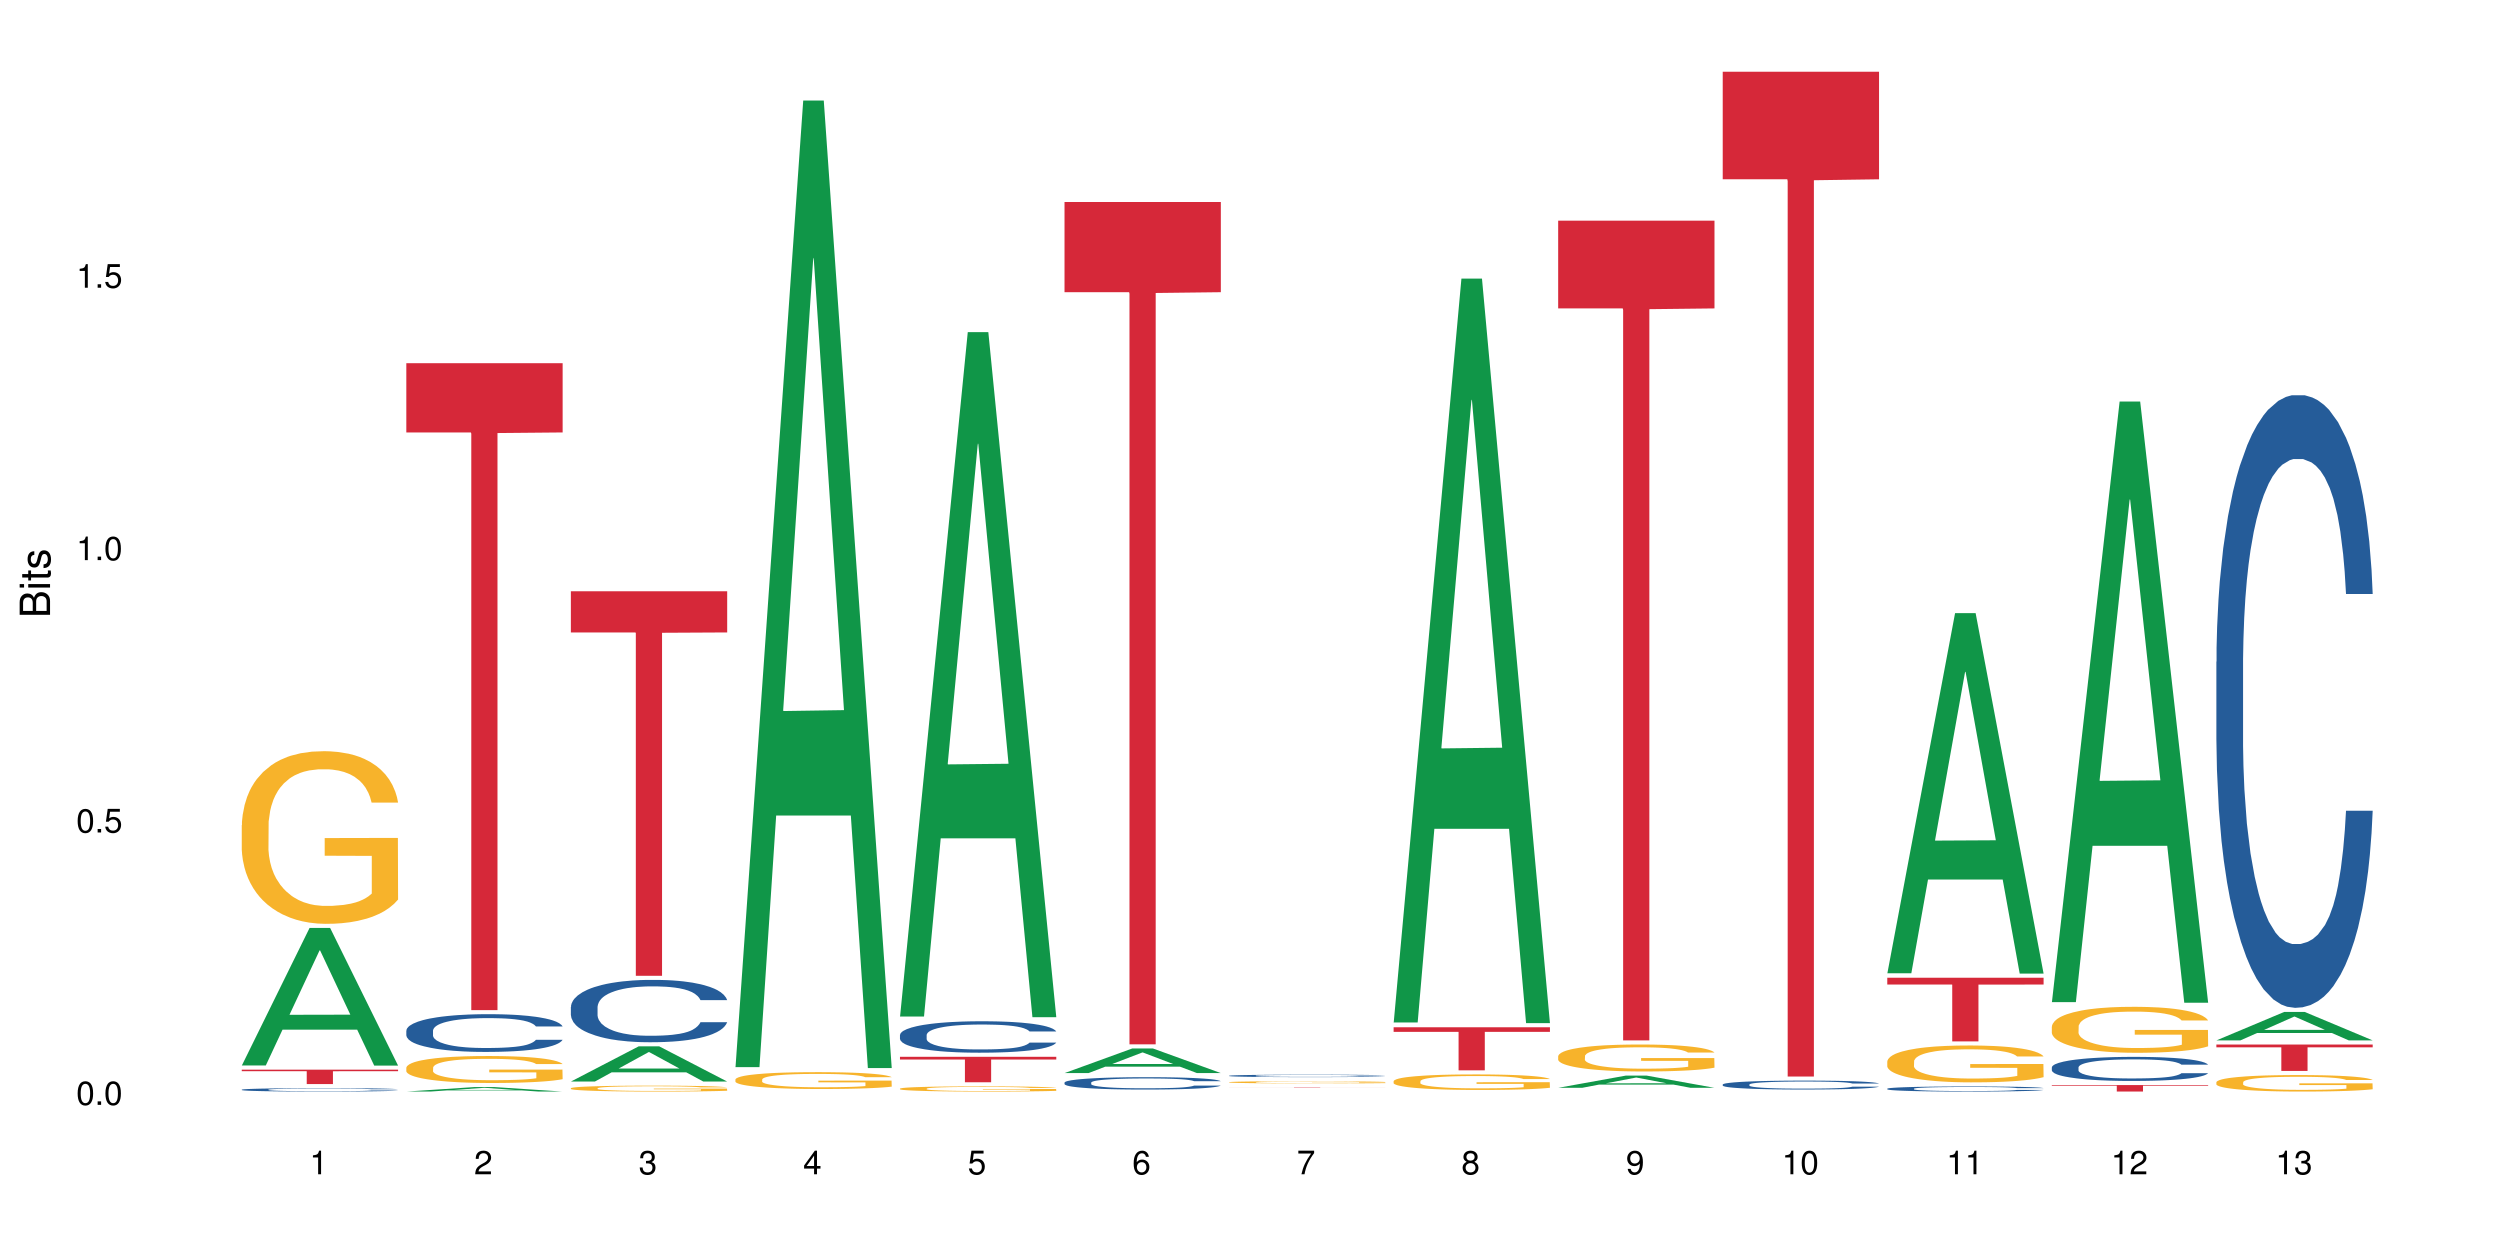 <?xml version="1.0" encoding="UTF-8"?>
<svg xmlns="http://www.w3.org/2000/svg" xmlns:xlink="http://www.w3.org/1999/xlink" width="720pt" height="360pt" viewBox="0 0 720 360" version="1.1">
<defs>
<g>
<symbol overflow="visible" id="glyph0-0">
<path style="stroke:none;" d=""/>
</symbol>
<symbol overflow="visible" id="glyph0-1">
<path style="stroke:none;" d="M 2.641 -6.797 C 2 -6.797 1.422 -6.531 1.078 -6.047 C 0.641 -5.453 0.406 -4.547 0.406 -3.297 C 0.406 -1 1.188 0.219 2.641 0.219 C 4.078 0.219 4.859 -1 4.859 -3.234 C 4.859 -4.562 4.656 -5.438 4.203 -6.047 C 3.844 -6.531 3.281 -6.797 2.641 -6.797 Z M 2.641 -6.047 C 3.547 -6.047 4 -5.125 4 -3.312 C 4 -1.375 3.562 -0.484 2.625 -0.484 C 1.734 -0.484 1.281 -1.422 1.281 -3.281 C 1.281 -5.141 1.734 -6.047 2.641 -6.047 Z M 2.641 -6.047 "/>
</symbol>
<symbol overflow="visible" id="glyph0-2">
<path style="stroke:none;" d="M 1.828 -1 L 0.828 -1 L 0.828 0 L 1.828 0 Z M 1.828 -1 "/>
</symbol>
<symbol overflow="visible" id="glyph0-3">
<path style="stroke:none;" d="M 4.562 -6.797 L 1.062 -6.797 L 0.547 -3.094 L 1.328 -3.094 C 1.719 -3.562 2.047 -3.734 2.578 -3.734 C 3.484 -3.734 4.062 -3.109 4.062 -2.094 C 4.062 -1.125 3.484 -0.531 2.578 -0.531 C 1.828 -0.531 1.375 -0.906 1.188 -1.672 L 0.328 -1.672 C 0.453 -1.109 0.547 -0.844 0.75 -0.594 C 1.125 -0.078 1.828 0.219 2.594 0.219 C 3.969 0.219 4.922 -0.781 4.922 -2.219 C 4.922 -3.562 4.031 -4.484 2.719 -4.484 C 2.25 -4.484 1.859 -4.359 1.469 -4.062 L 1.734 -5.969 L 4.562 -5.969 Z M 4.562 -6.797 "/>
</symbol>
<symbol overflow="visible" id="glyph0-4">
<path style="stroke:none;" d="M 2.484 -4.844 L 2.484 0 L 3.328 0 L 3.328 -6.797 L 2.766 -6.797 C 2.469 -5.75 2.281 -5.609 0.984 -5.453 L 0.984 -4.844 Z M 2.484 -4.844 "/>
</symbol>
<symbol overflow="visible" id="glyph0-5">
<path style="stroke:none;" d="M 4.859 -0.828 L 1.281 -0.828 C 1.359 -1.391 1.672 -1.75 2.5 -2.234 L 3.469 -2.75 C 4.406 -3.266 4.906 -3.969 4.906 -4.812 C 4.906 -5.375 4.672 -5.906 4.266 -6.266 C 3.859 -6.625 3.375 -6.797 2.719 -6.797 C 1.859 -6.797 1.219 -6.5 0.844 -5.922 C 0.609 -5.562 0.5 -5.125 0.484 -4.438 L 1.328 -4.438 C 1.359 -4.906 1.406 -5.188 1.531 -5.406 C 1.75 -5.812 2.188 -6.062 2.703 -6.062 C 3.469 -6.062 4.031 -5.516 4.031 -4.781 C 4.031 -4.25 3.719 -3.797 3.125 -3.438 L 2.234 -2.938 C 0.812 -2.141 0.406 -1.5 0.328 0 L 4.859 0 Z M 4.859 -0.828 "/>
</symbol>
<symbol overflow="visible" id="glyph0-6">
<path style="stroke:none;" d="M 2.125 -3.125 L 2.578 -3.125 C 3.516 -3.125 3.984 -2.703 3.984 -1.891 C 3.984 -1.031 3.469 -0.531 2.578 -0.531 C 1.656 -0.531 1.203 -0.984 1.156 -1.969 L 0.312 -1.969 C 0.344 -1.422 0.438 -1.078 0.609 -0.766 C 0.953 -0.109 1.625 0.219 2.547 0.219 C 3.953 0.219 4.859 -0.609 4.859 -1.906 C 4.859 -2.766 4.516 -3.25 3.703 -3.516 C 4.344 -3.766 4.656 -4.25 4.656 -4.938 C 4.656 -6.109 3.875 -6.797 2.578 -6.797 C 1.203 -6.797 0.484 -6.047 0.453 -4.609 L 1.297 -4.609 C 1.312 -5.016 1.344 -5.25 1.453 -5.453 C 1.641 -5.828 2.062 -6.062 2.594 -6.062 C 3.344 -6.062 3.797 -5.625 3.797 -4.906 C 3.797 -4.422 3.609 -4.141 3.25 -3.984 C 3.016 -3.891 2.719 -3.844 2.125 -3.844 Z M 2.125 -3.125 "/>
</symbol>
<symbol overflow="visible" id="glyph0-7">
<path style="stroke:none;" d="M 3.141 -1.625 L 3.141 0 L 3.984 0 L 3.984 -1.625 L 4.984 -1.625 L 4.984 -2.391 L 3.984 -2.391 L 3.984 -6.797 L 3.359 -6.797 L 0.266 -2.516 L 0.266 -1.625 Z M 3.141 -2.391 L 1 -2.391 L 3.141 -5.359 Z M 3.141 -2.391 "/>
</symbol>
<symbol overflow="visible" id="glyph0-8">
<path style="stroke:none;" d="M 4.781 -5.031 C 4.609 -6.141 3.891 -6.797 2.844 -6.797 C 2.094 -6.797 1.422 -6.438 1.031 -5.828 C 0.609 -5.172 0.406 -4.344 0.406 -3.094 C 0.406 -1.953 0.578 -1.234 0.984 -0.625 C 1.359 -0.078 1.953 0.219 2.703 0.219 C 3.984 0.219 4.922 -0.734 4.922 -2.078 C 4.922 -3.344 4.062 -4.234 2.844 -4.234 C 2.172 -4.234 1.641 -3.969 1.281 -3.469 C 1.281 -5.125 1.828 -6.047 2.797 -6.047 C 3.391 -6.047 3.797 -5.672 3.938 -5.031 Z M 2.734 -3.484 C 3.547 -3.484 4.062 -2.922 4.062 -2 C 4.062 -1.156 3.484 -0.531 2.703 -0.531 C 1.922 -0.531 1.328 -1.188 1.328 -2.047 C 1.328 -2.891 1.906 -3.484 2.734 -3.484 Z M 2.734 -3.484 "/>
</symbol>
<symbol overflow="visible" id="glyph0-9">
<path style="stroke:none;" d="M 4.984 -6.797 L 0.438 -6.797 L 0.438 -5.969 L 4.109 -5.969 C 2.5 -3.656 1.828 -2.234 1.328 0 L 2.219 0 C 2.594 -2.172 3.453 -4.047 4.984 -6.094 Z M 4.984 -6.797 "/>
</symbol>
<symbol overflow="visible" id="glyph0-10">
<path style="stroke:none;" d="M 3.75 -3.578 C 4.453 -4 4.688 -4.344 4.688 -4.984 C 4.688 -6.047 3.844 -6.797 2.641 -6.797 C 1.438 -6.797 0.594 -6.047 0.594 -4.984 C 0.594 -4.359 0.828 -4.016 1.516 -3.578 C 0.734 -3.203 0.359 -2.641 0.359 -1.891 C 0.359 -0.641 1.297 0.219 2.641 0.219 C 3.984 0.219 4.922 -0.641 4.922 -1.875 C 4.922 -2.641 4.531 -3.203 3.75 -3.578 Z M 2.641 -6.047 C 3.359 -6.047 3.812 -5.625 3.812 -4.969 C 3.812 -4.344 3.344 -3.922 2.641 -3.922 C 1.922 -3.922 1.453 -4.344 1.453 -4.984 C 1.453 -5.625 1.922 -6.047 2.641 -6.047 Z M 2.641 -3.203 C 3.484 -3.203 4.062 -2.672 4.062 -1.875 C 4.062 -1.062 3.484 -0.531 2.625 -0.531 C 1.797 -0.531 1.219 -1.078 1.219 -1.875 C 1.219 -2.672 1.797 -3.203 2.641 -3.203 Z M 2.641 -3.203 "/>
</symbol>
<symbol overflow="visible" id="glyph0-11">
<path style="stroke:none;" d="M 0.516 -1.547 C 0.672 -0.438 1.406 0.219 2.438 0.219 C 3.188 0.219 3.859 -0.141 4.266 -0.75 C 4.688 -1.406 4.891 -2.25 4.891 -3.484 C 4.891 -4.625 4.703 -5.359 4.312 -5.953 C 3.938 -6.5 3.344 -6.797 2.594 -6.797 C 1.297 -6.797 0.359 -5.844 0.359 -4.516 C 0.359 -3.25 1.234 -2.344 2.453 -2.344 C 3.094 -2.344 3.562 -2.578 4.016 -3.109 C 4 -1.453 3.469 -0.531 2.5 -0.531 C 1.906 -0.531 1.484 -0.906 1.359 -1.547 Z M 2.578 -6.062 C 3.375 -6.062 3.969 -5.406 3.969 -4.531 C 3.969 -3.688 3.375 -3.094 2.547 -3.094 C 1.734 -3.094 1.234 -3.672 1.234 -4.578 C 1.234 -5.438 1.797 -6.062 2.578 -6.062 Z M 2.578 -6.062 "/>
</symbol>
<symbol overflow="visible" id="glyph1-0">
<path style="stroke:none;" d=""/>
</symbol>
<symbol overflow="visible" id="glyph1-1">
<path style="stroke:none;" d="M 0 -0.953 L 0 -4.891 C 0 -5.719 -0.234 -6.344 -0.734 -6.797 C -1.188 -7.234 -1.812 -7.469 -2.5 -7.469 C -3.547 -7.469 -4.188 -7 -4.625 -5.875 C -4.984 -6.672 -5.641 -7.094 -6.531 -7.094 C -7.156 -7.094 -7.734 -6.859 -8.141 -6.391 C -8.562 -5.938 -8.75 -5.344 -8.75 -4.5 L -8.75 -0.953 Z M -4.984 -2.062 L -7.766 -2.062 L -7.766 -4.219 C -7.766 -4.844 -7.688 -5.203 -7.453 -5.5 C -7.219 -5.812 -6.859 -5.969 -6.375 -5.969 C -5.906 -5.969 -5.531 -5.812 -5.297 -5.5 C -5.062 -5.203 -4.984 -4.844 -4.984 -4.219 Z M -0.984 -2.062 L -4 -2.062 L -4 -4.781 C -4 -5.328 -3.859 -5.688 -3.578 -5.953 C -3.297 -6.219 -2.922 -6.359 -2.484 -6.359 C -2.062 -6.359 -1.688 -6.219 -1.406 -5.953 C -1.109 -5.688 -0.984 -5.328 -0.984 -4.781 Z M -0.984 -2.062 "/>
</symbol>
<symbol overflow="visible" id="glyph1-2">
<path style="stroke:none;" d="M -6.281 -1.797 L -6.281 -0.797 L 0 -0.797 L 0 -1.797 Z M -8.75 -1.797 L -8.75 -0.797 L -7.484 -0.797 L -7.484 -1.797 Z M -8.75 -1.797 "/>
</symbol>
<symbol overflow="visible" id="glyph1-3">
<path style="stroke:none;" d="M -6.281 -3.047 L -6.281 -2.016 L -8.016 -2.016 L -8.016 -1.016 L -6.281 -1.016 L -6.281 -0.172 L -5.469 -0.172 L -5.469 -1.016 L -0.719 -1.016 C -0.078 -1.016 0.281 -1.453 0.281 -2.234 C 0.281 -2.469 0.25 -2.719 0.188 -3.047 L -0.641 -3.047 C -0.609 -2.922 -0.594 -2.766 -0.594 -2.562 C -0.594 -2.141 -0.719 -2.016 -1.156 -2.016 L -5.469 -2.016 L -5.469 -3.047 Z M -6.281 -3.047 "/>
</symbol>
<symbol overflow="visible" id="glyph1-4">
<path style="stroke:none;" d="M -4.531 -5.25 C -5.766 -5.25 -6.469 -4.422 -6.469 -2.969 C -6.469 -1.516 -5.719 -0.562 -4.547 -0.562 C -3.562 -0.562 -3.094 -1.062 -2.734 -2.562 L -2.516 -3.484 C -2.344 -4.188 -2.094 -4.469 -1.625 -4.469 C -1.047 -4.469 -0.641 -3.875 -0.641 -3 C -0.641 -2.453 -0.797 -2 -1.062 -1.75 C -1.25 -1.594 -1.422 -1.531 -1.875 -1.469 L -1.875 -0.406 C -0.422 -0.453 0.281 -1.266 0.281 -2.922 C 0.281 -4.5 -0.5 -5.516 -1.719 -5.516 C -2.656 -5.516 -3.172 -4.984 -3.469 -3.734 L -3.703 -2.766 C -3.891 -1.953 -4.156 -1.609 -4.594 -1.609 C -5.172 -1.609 -5.547 -2.125 -5.547 -2.938 C -5.547 -3.75 -5.203 -4.172 -4.531 -4.203 Z M -4.531 -5.25 "/>
</symbol>
</g>
</defs>
<g id="surface85038">
<rect x="0" y="0" width="720" height="360" style="fill:rgb(100%,100%,100%);fill-opacity:1;stroke:none;"/>
<path style=" stroke:none;fill-rule:nonzero;fill:rgb(6.275%,58.824%,28.235%);fill-opacity:1;" d="M 69.629 306.852 L 69.676 306.816 L 89.156 267.246 L 95.074 267.246 L 114.648 306.891 L 107.773 306.891 L 102.867 296.543 L 81.367 296.543 L 76.555 306.852 L 69.629 306.852 L 83.434 292.262 L 100.895 292.223 L 92.188 273.723 L 92.09 273.688 L 91.996 273.797 L 83.387 292.223 L 83.434 292.262 Z M 69.629 306.852 "/>
<path style=" stroke:none;fill-rule:nonzero;fill:rgb(14.51%,36.078%,60%);fill-opacity:1;" d="M 69.629 313.82 L 69.684 313.816 L 69.684 313.797 L 69.848 313.762 L 70.234 313.719 L 70.617 313.691 L 71.605 313.637 L 72.977 313.586 L 74.406 313.547 L 75.449 313.523 L 76.383 313.508 L 78.523 313.473 L 79.895 313.457 L 81.379 313.441 L 83.191 313.426 L 84.508 313.418 L 87.473 313.402 L 89.668 313.395 L 95.051 313.395 L 97.246 313.398 L 98.84 313.402 L 100.594 313.41 L 102.078 313.418 L 104.656 313.438 L 106.965 313.461 L 108.008 313.477 L 109.652 313.504 L 110.918 313.531 L 111.797 313.555 L 112.785 313.586 L 113.66 313.625 L 114.32 313.672 L 114.648 313.711 L 106.965 313.711 L 106.578 313.676 L 106.141 313.648 L 105.316 313.609 L 104.492 313.586 L 103.34 313.559 L 102.297 313.543 L 100.871 313.523 L 99.605 313.516 L 98.289 313.508 L 97.027 313.5 L 94.609 313.496 L 90.766 313.496 L 88.625 313.504 L 87.473 313.512 L 85.824 313.523 L 84.672 313.535 L 83.301 313.551 L 82.367 313.566 L 81.215 313.59 L 80.391 313.613 L 79.457 313.641 L 78.906 313.664 L 78.414 313.688 L 77.977 313.719 L 77.645 313.75 L 77.426 313.781 L 77.316 313.812 L 77.316 313.953 L 77.426 313.984 L 77.699 314.023 L 78.414 314.078 L 79.457 314.125 L 80.664 314.16 L 81.816 314.188 L 82.477 314.199 L 83.355 314.215 L 84.727 314.234 L 86.703 314.25 L 87.855 314.258 L 89.613 314.266 L 91.426 314.27 L 93.844 314.27 L 95.984 314.266 L 97.41 314.262 L 98.895 314.254 L 100.926 314.238 L 102.188 314.223 L 103.285 314.207 L 104.109 314.191 L 104.656 314.176 L 105.48 314.148 L 106.141 314.117 L 106.633 314.086 L 106.965 314.055 L 114.648 314.055 L 114.32 314.094 L 113.828 314.125 L 113.332 314.152 L 112.562 314.184 L 111.688 314.211 L 110.422 314.242 L 109.379 314.262 L 108.008 314.285 L 106.746 314.305 L 105.371 314.316 L 103.34 314.336 L 102.023 314.344 L 100.594 314.352 L 98.895 314.359 L 96.75 314.367 L 94.445 314.371 L 92.305 314.371 L 90 314.367 L 88.297 314.367 L 86.047 314.355 L 83.246 314.34 L 81.215 314.324 L 79.621 314.309 L 78.25 314.289 L 76.711 314.266 L 74.734 314.227 L 73.527 314.195 L 72.703 314.172 L 71.77 314.137 L 71.113 314.105 L 70.344 314.055 L 69.793 313.992 L 69.629 313.941 Z M 69.629 313.82 "/>
<path style=" stroke:none;fill-rule:nonzero;fill:rgb(96.863%,70.196%,16.863%);fill-opacity:1;" d="M 69.629 237.641 L 69.684 237.594 L 69.684 236.684 L 69.902 234.641 L 70.453 231.828 L 71.168 229.512 L 71.934 227.695 L 72.43 226.738 L 73.254 225.379 L 73.965 224.379 L 75.777 222.336 L 78.086 220.43 L 79.348 219.609 L 80.773 218.84 L 82.805 217.977 L 83.738 217.656 L 86.594 216.93 L 89.832 216.477 L 93.402 216.34 L 95.051 216.387 L 97.301 216.566 L 100.375 217.066 L 102.133 217.52 L 103.504 217.977 L 104.934 218.566 L 106.688 219.473 L 108.336 220.562 L 109.652 221.652 L 110.973 223.016 L 112.07 224.469 L 113.004 226.059 L 113.828 227.965 L 114.32 229.555 L 114.648 231.145 L 107.02 231.145 L 106.578 229.555 L 106.086 228.328 L 105.262 226.832 L 104.438 225.742 L 103.613 224.879 L 102.078 223.699 L 100.758 222.973 L 99.113 222.336 L 97.52 221.926 L 95.707 221.652 L 94.609 221.562 L 91.699 221.562 L 89.066 221.883 L 87.527 222.246 L 86.43 222.609 L 84.891 223.289 L 83.961 223.832 L 83.41 224.195 L 81.762 225.605 L 80.664 226.875 L 80.062 227.738 L 79.293 229.102 L 78.742 230.328 L 78.141 232.145 L 77.809 233.508 L 77.371 236.594 L 77.316 244.77 L 77.48 246.496 L 77.809 248.355 L 78.25 249.992 L 78.906 251.719 L 79.566 253.035 L 80.719 254.805 L 81.707 255.984 L 82.477 256.758 L 83.961 257.984 L 84.562 258.395 L 85.992 259.211 L 87.473 259.848 L 89.285 260.391 L 90.656 260.664 L 92.855 260.891 L 95.652 260.891 L 98.949 260.617 L 101.035 260.254 L 102.461 259.891 L 103.395 259.574 L 104.547 259.074 L 105.371 258.621 L 106.141 258.121 L 107.074 257.348 L 107.074 246.496 L 93.512 246.449 L 93.512 241.363 L 114.594 241.316 L 114.648 259.074 L 113.496 260.301 L 112.07 261.48 L 110.699 262.391 L 109.27 263.16 L 107.238 264.023 L 105.59 264.57 L 103.066 265.203 L 100.758 265.613 L 98.344 265.887 L 96.203 266.023 L 93.676 266.066 L 91.426 265.977 L 89.012 265.703 L 87.09 265.34 L 85.332 264.887 L 83.574 264.297 L 81.379 263.344 L 79.953 262.57 L 78.469 261.617 L 76.988 260.48 L 75.668 259.254 L 74.789 258.301 L 73.91 257.211 L 72.977 255.848 L 72.102 254.305 L 71.441 252.898 L 70.836 251.309 L 70.398 249.809 L 69.957 247.766 L 69.738 246.133 L 69.629 244.723 Z M 69.629 237.641 "/>
<path style=" stroke:none;fill-rule:nonzero;fill:rgb(83.922%,15.686%,22.353%);fill-opacity:1;" d="M 69.629 308.07 L 114.648 308.07 L 114.648 308.512 L 95.887 308.516 L 95.887 312.215 L 88.34 312.215 L 88.34 308.52 L 88.23 308.512 L 69.629 308.512 Z M 69.629 308.07 "/>
<path style=" stroke:none;fill-rule:nonzero;fill:rgb(6.275%,58.824%,28.235%);fill-opacity:1;" d="M 117.02 314.371 L 117.066 314.367 L 136.547 313.082 L 142.465 313.082 L 162.039 314.371 L 155.164 314.371 L 150.258 314.035 L 128.758 314.035 L 123.945 314.371 L 117.02 314.371 L 130.824 313.895 L 148.285 313.895 L 139.578 313.293 L 139.387 313.293 L 130.777 313.895 L 130.824 313.895 Z M 117.02 314.371 "/>
<path style=" stroke:none;fill-rule:nonzero;fill:rgb(14.51%,36.078%,60%);fill-opacity:1;" d="M 117.02 296.82 L 117.074 296.809 L 117.074 296.57 L 117.238 296.195 L 117.625 295.719 L 118.008 295.391 L 118.996 294.805 L 120.367 294.238 L 121.797 293.801 L 122.84 293.543 L 123.773 293.344 L 125.914 292.977 L 127.285 292.789 L 128.77 292.621 L 130.582 292.453 L 131.898 292.352 L 134.863 292.195 L 137.059 292.125 L 138.762 292.094 L 142.441 292.094 L 144.637 292.133 L 146.23 292.184 L 147.984 292.262 L 149.469 292.352 L 152.047 292.57 L 154.355 292.848 L 155.398 293.008 L 157.043 293.316 L 158.309 293.613 L 159.188 293.871 L 160.176 294.238 L 161.051 294.684 L 161.711 295.191 L 162.039 295.617 L 154.355 295.617 L 153.969 295.223 L 153.531 294.914 L 152.707 294.508 L 151.883 294.219 L 150.73 293.93 L 149.688 293.742 L 148.262 293.555 L 146.996 293.434 L 145.68 293.344 L 144.418 293.285 L 142 293.227 L 139.199 293.227 L 138.156 293.246 L 136.016 293.324 L 134.863 293.395 L 133.215 293.535 L 132.062 293.664 L 130.691 293.859 L 129.758 294.031 L 128.605 294.289 L 127.781 294.516 L 126.848 294.844 L 126.297 295.094 L 125.805 295.371 L 125.367 295.699 L 125.035 296.043 L 124.816 296.41 L 124.707 296.77 L 124.707 298.309 L 124.816 298.664 L 125.09 299.082 L 125.805 299.688 L 126.848 300.215 L 128.055 300.629 L 129.207 300.93 L 129.867 301.066 L 130.746 301.227 L 132.117 301.426 L 134.094 301.621 L 135.246 301.703 L 137.004 301.781 L 138.816 301.82 L 141.234 301.82 L 143.375 301.781 L 144.801 301.73 L 146.285 301.652 L 148.316 301.484 L 149.578 301.324 L 150.676 301.137 L 151.5 300.949 L 152.047 300.789 L 152.871 300.48 L 153.531 300.145 L 154.023 299.797 L 154.355 299.461 L 162.039 299.461 L 161.711 299.855 L 161.219 300.242 L 160.723 300.531 L 159.953 300.879 L 159.074 301.188 L 157.812 301.535 L 156.77 301.762 L 155.398 302.012 L 154.137 302.199 L 152.762 302.367 L 150.73 302.566 L 149.414 302.664 L 147.984 302.754 L 146.285 302.832 L 144.141 302.902 L 141.836 302.941 L 139.695 302.953 L 137.391 302.934 L 135.688 302.895 L 133.438 302.805 L 130.637 302.625 L 128.605 302.438 L 127.012 302.25 L 125.641 302.051 L 124.102 301.781 L 122.125 301.344 L 120.918 301.008 L 120.094 300.73 L 119.16 300.344 L 118.504 299.996 L 117.734 299.438 L 117.184 298.734 L 117.02 298.188 Z M 117.02 296.82 "/>
<path style=" stroke:none;fill-rule:nonzero;fill:rgb(96.863%,70.196%,16.863%);fill-opacity:1;" d="M 117.02 307.461 L 117.074 307.453 L 117.074 307.312 L 117.293 306.992 L 117.844 306.551 L 118.559 306.191 L 119.324 305.906 L 119.82 305.758 L 120.645 305.543 L 121.355 305.387 L 123.168 305.07 L 125.477 304.77 L 126.738 304.645 L 128.164 304.523 L 130.195 304.387 L 131.129 304.34 L 133.984 304.227 L 137.223 304.152 L 140.793 304.133 L 142.441 304.141 L 144.691 304.168 L 147.766 304.246 L 149.523 304.316 L 150.895 304.387 L 152.324 304.48 L 154.078 304.621 L 155.727 304.793 L 157.043 304.961 L 158.363 305.176 L 159.461 305.402 L 160.395 305.652 L 161.219 305.949 L 161.711 306.199 L 162.039 306.445 L 154.41 306.445 L 153.969 306.199 L 153.477 306.004 L 152.652 305.773 L 151.828 305.602 L 151.004 305.465 L 149.469 305.281 L 148.148 305.168 L 146.504 305.07 L 144.91 305.004 L 143.098 304.961 L 142 304.949 L 139.09 304.949 L 136.457 305 L 134.918 305.055 L 133.82 305.113 L 132.281 305.219 L 131.352 305.305 L 130.801 305.359 L 129.152 305.578 L 128.055 305.777 L 127.453 305.914 L 126.684 306.125 L 126.133 306.316 L 125.531 306.602 L 125.199 306.816 L 124.762 307.297 L 124.707 308.574 L 124.871 308.844 L 125.199 309.137 L 125.641 309.391 L 126.297 309.66 L 126.957 309.867 L 128.109 310.141 L 129.098 310.328 L 129.867 310.449 L 131.352 310.641 L 131.953 310.703 L 133.383 310.832 L 134.863 310.93 L 136.676 311.016 L 138.047 311.059 L 140.246 311.094 L 143.043 311.094 L 146.34 311.051 L 148.426 310.992 L 149.852 310.938 L 150.785 310.887 L 151.938 310.809 L 152.762 310.738 L 153.531 310.66 L 154.465 310.539 L 154.465 308.844 L 140.902 308.836 L 140.902 308.043 L 161.984 308.035 L 162.039 310.809 L 160.887 311 L 159.461 311.188 L 158.086 311.328 L 156.66 311.449 L 154.629 311.582 L 152.98 311.668 L 150.457 311.766 L 148.148 311.832 L 145.734 311.875 L 143.594 311.895 L 141.066 311.902 L 138.816 311.887 L 136.402 311.844 L 134.48 311.789 L 132.723 311.719 L 130.965 311.625 L 128.77 311.477 L 127.34 311.355 L 125.859 311.207 L 124.379 311.031 L 123.059 310.84 L 122.18 310.688 L 121.301 310.52 L 120.367 310.305 L 119.492 310.066 L 118.832 309.844 L 118.227 309.598 L 117.789 309.363 L 117.348 309.043 L 117.129 308.789 L 117.02 308.566 Z M 117.02 307.461 "/>
<path style=" stroke:none;fill-rule:nonzero;fill:rgb(83.922%,15.686%,22.353%);fill-opacity:1;" d="M 117.02 104.602 L 162.039 104.602 L 162.039 124.543 L 143.277 124.719 L 143.277 290.914 L 135.73 290.914 L 135.73 124.895 L 135.617 124.543 L 117.02 124.543 Z M 117.02 104.602 "/>
<path style=" stroke:none;fill-rule:nonzero;fill:rgb(6.275%,58.824%,28.235%);fill-opacity:1;" d="M 164.41 311.48 L 164.457 311.469 L 183.938 301.348 L 189.855 301.348 L 209.43 311.488 L 202.555 311.488 L 197.648 308.84 L 176.148 308.84 L 171.336 311.48 L 164.41 311.48 L 178.215 307.746 L 195.676 307.738 L 186.969 303.004 L 186.871 302.996 L 186.777 303.023 L 178.168 307.738 L 178.215 307.746 Z M 164.41 311.48 "/>
<path style=" stroke:none;fill-rule:nonzero;fill:rgb(14.51%,36.078%,60%);fill-opacity:1;" d="M 164.41 290.027 L 164.465 290.012 L 164.465 289.617 L 164.629 288.992 L 165.016 288.207 L 165.398 287.664 L 166.387 286.695 L 167.758 285.762 L 169.188 285.039 L 170.23 284.613 L 171.164 284.285 L 173.305 283.676 L 174.676 283.363 L 176.16 283.086 L 177.973 282.809 L 179.289 282.645 L 182.254 282.379 L 184.449 282.266 L 186.152 282.215 L 189.832 282.215 L 192.027 282.281 L 193.621 282.363 L 195.375 282.496 L 196.859 282.645 L 199.438 283.004 L 201.746 283.465 L 202.789 283.727 L 204.434 284.234 L 205.699 284.727 L 206.578 285.152 L 207.566 285.762 L 208.441 286.5 L 209.102 287.336 L 209.43 288.043 L 201.746 288.043 L 201.359 287.387 L 200.922 286.875 L 200.098 286.203 L 199.273 285.727 L 198.121 285.254 L 197.078 284.941 L 195.652 284.629 L 194.387 284.43 L 193.07 284.285 L 191.809 284.184 L 189.391 284.086 L 186.59 284.086 L 185.547 284.121 L 183.406 284.25 L 182.254 284.367 L 180.605 284.594 L 179.453 284.809 L 178.082 285.137 L 177.148 285.418 L 175.996 285.844 L 175.172 286.219 L 174.238 286.762 L 173.688 287.172 L 173.195 287.633 L 172.754 288.172 L 172.426 288.746 L 172.207 289.355 L 172.098 289.945 L 172.098 292.488 L 172.207 293.078 L 172.48 293.77 L 173.195 294.77 L 174.238 295.641 L 175.445 296.328 L 176.598 296.82 L 177.258 297.051 L 178.137 297.312 L 179.508 297.641 L 181.484 297.969 L 182.637 298.102 L 184.395 298.23 L 186.207 298.297 L 188.621 298.297 L 190.766 298.23 L 192.191 298.148 L 193.676 298.02 L 195.707 297.738 L 196.969 297.477 L 198.066 297.164 L 198.891 296.852 L 199.438 296.59 L 200.262 296.082 L 200.922 295.523 L 201.414 294.949 L 201.746 294.391 L 209.43 294.391 L 209.102 295.047 L 208.609 295.688 L 208.113 296.164 L 207.344 296.738 L 206.465 297.246 L 205.203 297.82 L 204.16 298.199 L 202.789 298.609 L 201.523 298.922 L 200.152 299.199 L 198.121 299.527 L 196.805 299.691 L 195.375 299.84 L 193.676 299.973 L 191.531 300.086 L 189.227 300.152 L 187.086 300.168 L 184.781 300.137 L 183.078 300.07 L 180.828 299.922 L 178.027 299.625 L 175.996 299.316 L 174.402 299.004 L 173.031 298.676 L 171.492 298.23 L 169.516 297.512 L 168.309 296.953 L 167.484 296.492 L 166.551 295.852 L 165.895 295.277 L 165.125 294.359 L 164.574 293.195 L 164.41 292.293 Z M 164.41 290.027 "/>
<path style=" stroke:none;fill-rule:nonzero;fill:rgb(96.863%,70.196%,16.863%);fill-opacity:1;" d="M 164.41 313.398 L 164.465 313.395 L 164.465 313.363 L 164.684 313.293 L 165.234 313.199 L 165.949 313.121 L 166.715 313.059 L 167.211 313.023 L 168.035 312.977 L 168.746 312.945 L 170.559 312.875 L 172.867 312.809 L 174.129 312.781 L 175.555 312.754 L 177.586 312.723 L 178.52 312.715 L 181.375 312.688 L 184.613 312.672 L 188.184 312.668 L 189.832 312.668 L 192.082 312.676 L 195.156 312.691 L 196.914 312.707 L 198.285 312.723 L 199.715 312.746 L 201.469 312.777 L 203.117 312.812 L 204.434 312.852 L 205.754 312.898 L 206.852 312.945 L 207.785 313 L 208.609 313.066 L 209.102 313.121 L 209.43 313.176 L 201.801 313.176 L 201.359 313.121 L 200.867 313.078 L 200.043 313.027 L 199.219 312.988 L 198.395 312.961 L 196.859 312.922 L 195.539 312.895 L 193.895 312.875 L 192.301 312.859 L 190.488 312.852 L 189.391 312.848 L 186.48 312.848 L 183.848 312.859 L 182.309 312.871 L 181.211 312.883 L 179.672 312.906 L 178.742 312.926 L 178.191 312.938 L 176.543 312.984 L 175.445 313.027 L 174.844 313.059 L 174.074 313.105 L 173.523 313.148 L 172.922 313.211 L 172.59 313.258 L 172.152 313.363 L 172.098 313.641 L 172.262 313.699 L 172.59 313.766 L 173.031 313.82 L 173.688 313.879 L 174.348 313.926 L 175.5 313.984 L 176.488 314.027 L 177.258 314.051 L 178.742 314.094 L 179.344 314.109 L 180.773 314.137 L 182.254 314.156 L 184.066 314.176 L 185.438 314.188 L 187.633 314.195 L 190.434 314.195 L 193.73 314.184 L 195.816 314.172 L 197.242 314.16 L 198.176 314.148 L 199.328 314.133 L 200.152 314.117 L 200.922 314.098 L 201.855 314.07 L 201.855 313.699 L 188.293 313.699 L 188.293 313.523 L 209.375 313.523 L 209.43 314.133 L 208.277 314.172 L 206.852 314.215 L 205.477 314.246 L 204.051 314.27 L 202.02 314.301 L 200.371 314.32 L 197.848 314.34 L 195.539 314.355 L 193.125 314.363 L 190.984 314.367 L 188.457 314.371 L 186.207 314.367 L 183.793 314.359 L 181.871 314.348 L 180.113 314.332 L 178.355 314.309 L 176.16 314.277 L 174.73 314.25 L 173.25 314.219 L 171.766 314.18 L 170.449 314.137 L 169.57 314.105 L 168.691 314.066 L 167.758 314.02 L 166.883 313.969 L 166.223 313.918 L 165.617 313.867 L 165.18 313.812 L 164.738 313.742 L 164.52 313.688 L 164.41 313.641 Z M 164.41 313.398 "/>
<path style=" stroke:none;fill-rule:nonzero;fill:rgb(83.922%,15.686%,22.353%);fill-opacity:1;" d="M 164.41 170.285 L 209.43 170.285 L 209.43 182.141 L 190.668 182.242 L 190.668 281.035 L 183.117 281.035 L 183.117 182.348 L 183.008 182.141 L 164.41 182.141 Z M 164.41 170.285 "/>
<path style=" stroke:none;fill-rule:nonzero;fill:rgb(6.275%,58.824%,28.235%);fill-opacity:1;" d="M 211.801 307.34 L 211.848 307.078 L 231.328 28.957 L 237.246 28.957 L 256.82 307.602 L 249.945 307.602 L 245.039 234.867 L 223.539 234.867 L 218.727 307.34 L 211.801 307.34 L 225.605 204.777 L 243.066 204.516 L 234.359 74.484 L 234.262 74.223 L 234.168 75.008 L 225.559 204.516 L 225.605 204.777 Z M 211.801 307.34 "/>
<path style=" stroke:none;fill-rule:nonzero;fill:rgb(96.863%,70.196%,16.863%);fill-opacity:1;" d="M 211.801 310.859 L 211.855 310.855 L 211.855 310.766 L 212.074 310.566 L 212.625 310.293 L 213.34 310.066 L 214.105 309.891 L 214.602 309.797 L 215.426 309.664 L 216.137 309.566 L 217.949 309.367 L 220.258 309.18 L 221.52 309.102 L 222.945 309.023 L 224.977 308.941 L 225.91 308.91 L 228.766 308.84 L 232.004 308.793 L 235.574 308.781 L 237.223 308.785 L 239.473 308.805 L 242.547 308.852 L 244.305 308.898 L 245.676 308.941 L 247.105 309 L 248.859 309.086 L 250.508 309.195 L 251.824 309.301 L 253.145 309.434 L 254.242 309.574 L 255.176 309.73 L 256 309.918 L 256.492 310.07 L 256.82 310.227 L 249.191 310.227 L 248.75 310.07 L 248.258 309.953 L 247.434 309.805 L 246.609 309.699 L 245.785 309.613 L 244.25 309.5 L 242.93 309.43 L 241.285 309.367 L 239.691 309.328 L 237.879 309.301 L 236.781 309.293 L 233.871 309.293 L 231.238 309.32 L 229.699 309.359 L 228.602 309.395 L 227.062 309.461 L 226.133 309.512 L 225.582 309.547 L 223.934 309.688 L 222.836 309.809 L 222.234 309.895 L 221.465 310.027 L 220.914 310.148 L 220.312 310.324 L 219.98 310.457 L 219.543 310.758 L 219.488 311.555 L 219.652 311.727 L 219.98 311.906 L 220.422 312.066 L 221.078 312.234 L 221.738 312.363 L 222.891 312.535 L 223.879 312.652 L 224.648 312.727 L 226.133 312.848 L 226.734 312.887 L 228.164 312.965 L 229.645 313.027 L 231.457 313.082 L 232.828 313.109 L 235.023 313.129 L 237.824 313.129 L 241.121 313.105 L 243.207 313.066 L 244.633 313.031 L 245.566 313 L 246.719 312.953 L 247.543 312.91 L 248.312 312.859 L 249.246 312.785 L 249.246 311.727 L 235.684 311.719 L 235.684 311.223 L 256.766 311.219 L 256.82 312.953 L 255.668 313.074 L 254.242 313.188 L 252.867 313.277 L 251.441 313.352 L 249.41 313.438 L 247.762 313.488 L 245.238 313.551 L 242.93 313.59 L 240.516 313.617 L 238.375 313.633 L 235.848 313.637 L 233.598 313.625 L 231.184 313.602 L 229.262 313.566 L 227.504 313.52 L 225.746 313.461 L 223.551 313.371 L 222.121 313.293 L 220.641 313.203 L 219.156 313.09 L 217.84 312.969 L 216.961 312.879 L 216.082 312.77 L 215.148 312.637 L 214.273 312.488 L 213.613 312.352 L 213.008 312.195 L 212.57 312.047 L 212.129 311.848 L 211.91 311.691 L 211.801 311.551 Z M 211.801 310.859 "/>
<path style=" stroke:none;fill-rule:nonzero;fill:rgb(6.275%,58.824%,28.235%);fill-opacity:1;" d="M 259.191 292.766 L 259.238 292.582 L 278.719 95.652 L 284.637 95.652 L 304.211 292.953 L 297.336 292.953 L 292.43 241.449 L 270.93 241.449 L 266.117 292.766 L 259.191 292.766 L 272.996 220.145 L 290.457 219.961 L 281.75 127.887 L 281.652 127.703 L 281.559 128.258 L 272.949 219.961 L 272.996 220.145 Z M 259.191 292.766 "/>
<path style=" stroke:none;fill-rule:nonzero;fill:rgb(14.51%,36.078%,60%);fill-opacity:1;" d="M 259.191 298.066 L 259.246 298.059 L 259.246 297.859 L 259.41 297.547 L 259.797 297.148 L 260.18 296.879 L 261.168 296.391 L 262.539 295.918 L 263.969 295.555 L 265.012 295.34 L 265.945 295.172 L 268.086 294.867 L 269.457 294.711 L 270.941 294.57 L 272.754 294.43 L 274.07 294.348 L 277.035 294.215 L 279.23 294.156 L 280.934 294.133 L 284.613 294.133 L 286.809 294.164 L 288.398 294.207 L 290.156 294.273 L 291.641 294.348 L 294.219 294.527 L 296.527 294.762 L 297.57 294.891 L 299.215 295.148 L 300.48 295.398 L 301.359 295.613 L 302.348 295.918 L 303.223 296.289 L 303.883 296.711 L 304.211 297.066 L 296.527 297.066 L 296.141 296.738 L 295.703 296.48 L 294.879 296.141 L 294.055 295.902 L 292.902 295.66 L 291.859 295.504 L 290.434 295.348 L 289.168 295.246 L 287.852 295.172 L 286.59 295.125 L 284.172 295.074 L 281.371 295.074 L 280.328 295.09 L 278.188 295.156 L 277.035 295.215 L 275.387 295.332 L 274.234 295.438 L 272.863 295.602 L 271.93 295.742 L 270.777 295.961 L 269.953 296.148 L 269.02 296.422 L 268.469 296.629 L 267.977 296.859 L 267.535 297.133 L 267.207 297.422 L 266.988 297.73 L 266.879 298.027 L 266.879 299.309 L 266.988 299.605 L 267.262 299.953 L 267.977 300.457 L 269.02 300.895 L 270.227 301.242 L 271.379 301.492 L 272.039 301.605 L 272.918 301.738 L 274.289 301.906 L 276.266 302.07 L 277.418 302.137 L 279.176 302.203 L 280.988 302.234 L 283.402 302.234 L 285.547 302.203 L 286.973 302.16 L 288.457 302.094 L 290.488 301.953 L 291.75 301.824 L 292.848 301.664 L 293.672 301.508 L 294.219 301.375 L 295.043 301.121 L 295.703 300.84 L 296.195 300.547 L 296.527 300.27 L 304.211 300.27 L 303.883 300.598 L 303.391 300.922 L 302.895 301.16 L 302.125 301.449 L 301.246 301.707 L 299.984 301.996 L 298.941 302.188 L 297.57 302.395 L 296.305 302.551 L 294.934 302.691 L 292.902 302.855 L 291.586 302.938 L 290.156 303.012 L 288.457 303.078 L 286.312 303.137 L 284.008 303.172 L 281.867 303.18 L 279.562 303.16 L 277.859 303.129 L 275.609 303.055 L 272.809 302.906 L 270.777 302.75 L 269.184 302.59 L 267.812 302.426 L 266.273 302.203 L 264.297 301.84 L 263.09 301.559 L 262.266 301.324 L 261.332 301.004 L 260.676 300.715 L 259.906 300.25 L 259.355 299.664 L 259.191 299.211 Z M 259.191 298.066 "/>
<path style=" stroke:none;fill-rule:nonzero;fill:rgb(96.863%,70.196%,16.863%);fill-opacity:1;" d="M 259.191 313.516 L 259.246 313.512 L 259.246 313.484 L 259.465 313.426 L 260.016 313.34 L 260.73 313.27 L 261.496 313.215 L 261.992 313.188 L 262.816 313.145 L 263.527 313.113 L 265.34 313.055 L 267.648 312.996 L 268.91 312.973 L 270.336 312.949 L 272.367 312.922 L 273.301 312.914 L 276.156 312.891 L 279.395 312.879 L 282.965 312.871 L 284.613 312.875 L 286.863 312.879 L 289.938 312.895 L 291.695 312.91 L 293.066 312.922 L 294.496 312.941 L 296.25 312.969 L 297.898 313 L 299.215 313.031 L 300.535 313.074 L 301.633 313.117 L 302.566 313.164 L 303.391 313.223 L 303.883 313.27 L 304.211 313.32 L 296.582 313.32 L 296.141 313.27 L 295.648 313.234 L 294.824 313.188 L 294 313.156 L 293.176 313.129 L 291.641 313.094 L 290.32 313.074 L 288.676 313.055 L 287.082 313.043 L 285.27 313.031 L 281.262 313.031 L 278.629 313.039 L 277.09 313.051 L 275.992 313.062 L 274.453 313.082 L 273.52 313.098 L 272.973 313.109 L 271.324 313.152 L 270.227 313.191 L 269.625 313.215 L 268.855 313.258 L 268.305 313.293 L 267.703 313.348 L 267.371 313.391 L 266.934 313.484 L 266.879 313.73 L 267.043 313.781 L 267.371 313.836 L 267.812 313.887 L 268.469 313.938 L 269.129 313.977 L 270.281 314.031 L 271.27 314.066 L 272.039 314.09 L 273.52 314.129 L 274.125 314.141 L 275.555 314.164 L 277.035 314.184 L 278.848 314.199 L 280.219 314.207 L 282.414 314.215 L 285.215 314.215 L 288.512 314.207 L 290.598 314.195 L 292.023 314.184 L 292.957 314.176 L 294.109 314.16 L 294.934 314.145 L 295.703 314.133 L 296.637 314.109 L 296.637 313.781 L 283.074 313.781 L 283.074 313.625 L 304.156 313.625 L 304.211 314.16 L 303.059 314.195 L 301.633 314.234 L 300.258 314.262 L 298.832 314.281 L 296.801 314.309 L 295.152 314.324 L 292.629 314.344 L 290.32 314.355 L 287.906 314.363 L 285.766 314.371 L 283.238 314.371 L 280.988 314.367 L 278.574 314.359 L 276.652 314.348 L 274.895 314.336 L 273.137 314.316 L 270.941 314.289 L 269.512 314.266 L 268.031 314.238 L 266.547 314.203 L 265.23 314.164 L 264.352 314.137 L 263.473 314.105 L 262.539 314.062 L 261.664 314.016 L 261.004 313.973 L 260.398 313.926 L 259.961 313.883 L 259.52 313.82 L 259.301 313.77 L 259.191 313.727 Z M 259.191 313.516 "/>
<path style=" stroke:none;fill-rule:nonzero;fill:rgb(83.922%,15.686%,22.353%);fill-opacity:1;" d="M 259.191 304.359 L 304.211 304.359 L 304.211 305.145 L 285.449 305.148 L 285.449 311.691 L 277.898 311.691 L 277.898 305.156 L 277.789 305.145 L 259.191 305.145 Z M 259.191 304.359 "/>
<path style=" stroke:none;fill-rule:nonzero;fill:rgb(6.275%,58.824%,28.235%);fill-opacity:1;" d="M 306.582 309.043 L 306.629 309.039 L 326.109 301.953 L 332.027 301.953 L 351.602 309.051 L 344.727 309.051 L 339.82 307.199 L 318.32 307.199 L 313.508 309.043 L 306.582 309.043 L 320.387 306.434 L 337.848 306.426 L 329.141 303.113 L 329.043 303.105 L 328.949 303.129 L 320.34 306.426 L 320.387 306.434 Z M 306.582 309.043 "/>
<path style=" stroke:none;fill-rule:nonzero;fill:rgb(14.51%,36.078%,60%);fill-opacity:1;" d="M 306.582 311.781 L 306.637 311.777 L 306.637 311.699 L 306.801 311.574 L 307.188 311.418 L 307.57 311.312 L 308.559 311.121 L 309.93 310.934 L 311.359 310.789 L 312.402 310.707 L 313.336 310.641 L 315.477 310.52 L 316.848 310.457 L 318.332 310.402 L 320.145 310.348 L 321.461 310.316 L 324.426 310.262 L 326.621 310.238 L 328.324 310.23 L 332.004 310.23 L 334.199 310.242 L 335.789 310.258 L 337.547 310.285 L 339.031 310.316 L 341.609 310.387 L 343.918 310.477 L 344.961 310.531 L 346.605 310.633 L 347.871 310.73 L 348.75 310.812 L 349.738 310.934 L 350.613 311.082 L 351.273 311.246 L 351.602 311.387 L 343.918 311.387 L 343.531 311.258 L 343.094 311.156 L 342.27 311.023 L 341.445 310.926 L 340.293 310.832 L 339.25 310.77 L 337.824 310.711 L 336.559 310.672 L 335.242 310.641 L 333.98 310.621 L 331.562 310.602 L 328.762 310.602 L 327.719 310.609 L 325.578 310.633 L 324.426 310.656 L 322.777 310.703 L 321.625 310.746 L 320.254 310.809 L 319.32 310.867 L 318.168 310.949 L 317.344 311.023 L 316.41 311.133 L 315.859 311.215 L 315.367 311.305 L 314.926 311.414 L 314.598 311.527 L 314.379 311.648 L 314.27 311.766 L 314.27 312.27 L 314.379 312.387 L 314.652 312.523 L 315.367 312.723 L 316.41 312.895 L 317.617 313.031 L 318.77 313.129 L 319.43 313.176 L 320.309 313.227 L 321.68 313.293 L 323.656 313.355 L 324.809 313.383 L 326.566 313.41 L 328.379 313.422 L 330.793 313.422 L 332.938 313.41 L 334.363 313.395 L 335.848 313.367 L 337.879 313.312 L 339.141 313.258 L 340.238 313.199 L 341.062 313.137 L 341.609 313.082 L 342.434 312.984 L 343.094 312.871 L 343.586 312.758 L 343.918 312.648 L 351.602 312.648 L 351.273 312.777 L 350.781 312.906 L 350.285 313 L 349.516 313.113 L 348.637 313.215 L 347.375 313.328 L 346.332 313.402 L 344.961 313.484 L 343.695 313.547 L 342.324 313.602 L 340.293 313.668 L 338.977 313.699 L 337.547 313.727 L 335.848 313.754 L 333.703 313.777 L 331.398 313.789 L 329.258 313.793 L 326.953 313.785 L 325.25 313.773 L 323 313.746 L 320.199 313.688 L 318.168 313.625 L 316.574 313.562 L 315.203 313.496 L 313.664 313.41 L 311.688 313.266 L 310.48 313.156 L 309.656 313.062 L 308.723 312.938 L 308.066 312.824 L 307.297 312.641 L 306.746 312.41 L 306.582 312.23 Z M 306.582 311.781 "/>
<path style=" stroke:none;fill-rule:nonzero;fill:rgb(83.922%,15.686%,22.353%);fill-opacity:1;" d="M 306.582 58.184 L 351.602 58.184 L 351.602 84.152 L 332.84 84.379 L 332.84 300.773 L 325.289 300.773 L 325.289 84.605 L 325.18 84.152 L 306.582 84.152 Z M 306.582 58.184 "/>
<path style=" stroke:none;fill-rule:nonzero;fill:rgb(14.51%,36.078%,60%);fill-opacity:1;" d="M 353.973 309.812 L 354.027 309.812 L 354.027 309.797 L 354.191 309.773 L 354.578 309.742 L 354.961 309.719 L 355.949 309.684 L 357.32 309.645 L 358.75 309.617 L 359.793 309.602 L 360.727 309.586 L 362.867 309.562 L 364.238 309.551 L 365.723 309.539 L 367.535 309.527 L 368.852 309.523 L 371.816 309.512 L 374.012 309.508 L 375.715 309.504 L 379.395 309.504 L 381.59 309.508 L 383.18 309.512 L 384.938 309.516 L 386.422 309.523 L 389 309.535 L 391.309 309.555 L 392.352 309.566 L 393.996 309.586 L 395.262 309.605 L 396.141 309.621 L 397.129 309.645 L 398.004 309.676 L 398.664 309.707 L 398.992 309.734 L 391.309 309.734 L 390.922 309.711 L 390.484 309.688 L 389.66 309.664 L 388.836 309.645 L 387.684 309.625 L 386.641 309.613 L 385.211 309.602 L 383.949 309.594 L 382.633 309.586 L 381.371 309.582 L 378.953 309.578 L 376.152 309.578 L 375.109 309.582 L 372.969 309.586 L 371.816 309.59 L 370.168 309.598 L 369.016 309.609 L 367.645 309.621 L 366.711 309.633 L 365.559 309.648 L 364.734 309.664 L 363.801 309.684 L 363.25 309.699 L 362.758 309.719 L 362.316 309.742 L 361.988 309.762 L 361.77 309.785 L 361.66 309.809 L 361.66 309.91 L 361.77 309.934 L 362.043 309.961 L 362.758 310 L 363.801 310.035 L 365.008 310.062 L 366.16 310.082 L 366.82 310.09 L 367.699 310.102 L 369.07 310.113 L 371.047 310.125 L 372.199 310.133 L 373.957 310.137 L 375.77 310.141 L 378.184 310.141 L 380.328 310.137 L 381.754 310.133 L 383.238 310.129 L 385.27 310.117 L 386.531 310.105 L 387.629 310.094 L 388.453 310.082 L 389 310.07 L 389.824 310.051 L 390.484 310.031 L 390.977 310.008 L 391.309 309.984 L 398.992 309.984 L 398.664 310.012 L 398.172 310.035 L 397.676 310.055 L 396.906 310.078 L 396.027 310.098 L 394.766 310.121 L 393.723 310.137 L 392.352 310.152 L 391.086 310.164 L 389.715 310.176 L 387.684 310.188 L 386.367 310.195 L 384.938 310.199 L 383.238 310.207 L 381.094 310.211 L 378.789 310.211 L 376.648 310.215 L 374.344 310.211 L 372.641 310.211 L 370.391 310.203 L 367.59 310.191 L 365.559 310.18 L 363.965 310.168 L 362.594 310.152 L 361.055 310.137 L 359.078 310.109 L 357.871 310.086 L 357.047 310.066 L 356.113 310.043 L 355.453 310.02 L 354.688 309.984 L 354.137 309.938 L 353.973 309.902 Z M 353.973 309.812 "/>
<path style=" stroke:none;fill-rule:nonzero;fill:rgb(96.863%,70.196%,16.863%);fill-opacity:1;" d="M 353.973 311.664 L 354.027 311.66 L 354.027 311.652 L 354.246 311.625 L 354.797 311.59 L 355.512 311.559 L 356.277 311.535 L 356.773 311.523 L 357.598 311.508 L 358.309 311.496 L 360.121 311.469 L 362.43 311.445 L 363.691 311.434 L 365.117 311.426 L 367.148 311.414 L 368.082 311.41 L 370.938 311.398 L 374.176 311.395 L 377.746 311.391 L 379.395 311.395 L 381.645 311.395 L 384.719 311.402 L 386.477 311.406 L 387.848 311.414 L 389.277 311.422 L 391.031 311.434 L 392.68 311.445 L 393.996 311.461 L 395.316 311.477 L 396.414 311.496 L 397.348 311.516 L 398.172 311.539 L 398.664 311.559 L 398.992 311.582 L 391.363 311.582 L 390.922 311.559 L 390.43 311.543 L 388.781 311.512 L 387.957 311.5 L 386.422 311.484 L 385.102 311.477 L 383.457 311.469 L 381.863 311.465 L 380.051 311.461 L 378.953 311.457 L 376.043 311.457 L 373.41 311.461 L 371.871 311.469 L 370.773 311.473 L 369.234 311.48 L 368.301 311.488 L 367.754 311.492 L 366.105 311.512 L 365.008 311.527 L 364.406 311.535 L 363.637 311.555 L 363.086 311.57 L 362.484 311.594 L 362.152 311.609 L 361.715 311.648 L 361.66 311.754 L 361.824 311.773 L 362.152 311.797 L 362.594 311.82 L 363.25 311.84 L 363.91 311.859 L 365.062 311.879 L 366.051 311.895 L 366.82 311.906 L 368.301 311.922 L 368.906 311.926 L 370.332 311.938 L 371.816 311.945 L 373.629 311.953 L 375 311.953 L 377.195 311.957 L 379.996 311.957 L 383.293 311.953 L 385.379 311.949 L 386.805 311.945 L 387.738 311.941 L 388.891 311.934 L 389.715 311.93 L 390.484 311.922 L 391.418 311.914 L 391.418 311.773 L 377.855 311.773 L 377.855 311.711 L 398.938 311.711 L 398.992 311.934 L 397.84 311.949 L 396.414 311.965 L 395.039 311.977 L 393.613 311.988 L 391.582 311.996 L 389.934 312.004 L 387.41 312.012 L 385.102 312.016 L 382.688 312.02 L 380.547 312.023 L 375.77 312.023 L 373.355 312.02 L 371.434 312.016 L 367.918 312 L 365.723 311.988 L 364.293 311.98 L 362.812 311.969 L 361.328 311.953 L 360.012 311.938 L 359.133 311.926 L 358.254 311.91 L 357.32 311.895 L 356.441 311.875 L 355.785 311.855 L 355.18 311.836 L 354.742 311.816 L 354.301 311.793 L 354.082 311.77 L 353.973 311.754 Z M 353.973 311.664 "/>
<path style=" stroke:none;fill-rule:nonzero;fill:rgb(83.922%,15.686%,22.353%);fill-opacity:1;" d="M 353.973 313.203 L 398.992 313.203 L 398.992 313.215 L 380.23 313.215 L 380.23 313.297 L 372.68 313.297 L 372.68 313.215 L 353.973 313.215 Z M 353.973 313.203 "/>
<path style=" stroke:none;fill-rule:nonzero;fill:rgb(6.275%,58.824%,28.235%);fill-opacity:1;" d="M 401.363 294.461 L 401.41 294.262 L 420.891 80.242 L 426.809 80.242 L 446.383 294.664 L 439.508 294.664 L 434.602 238.691 L 413.098 238.691 L 408.289 294.461 L 401.363 294.461 L 415.168 215.539 L 432.629 215.336 L 423.922 115.277 L 423.824 115.074 L 423.73 115.68 L 415.121 215.336 L 415.168 215.539 Z M 401.363 294.461 "/>
<path style=" stroke:none;fill-rule:nonzero;fill:rgb(96.863%,70.196%,16.863%);fill-opacity:1;" d="M 401.363 311.352 L 401.418 311.348 L 401.418 311.266 L 401.637 311.082 L 402.188 310.828 L 402.902 310.617 L 403.668 310.453 L 404.164 310.367 L 404.988 310.246 L 405.699 310.156 L 407.512 309.973 L 409.82 309.801 L 411.082 309.727 L 412.508 309.656 L 414.539 309.582 L 415.473 309.551 L 418.328 309.484 L 421.566 309.445 L 425.137 309.434 L 426.785 309.438 L 429.035 309.453 L 432.109 309.5 L 433.867 309.539 L 435.238 309.582 L 436.668 309.633 L 438.422 309.715 L 440.07 309.812 L 441.387 309.91 L 442.707 310.035 L 443.805 310.164 L 444.738 310.309 L 445.562 310.48 L 446.055 310.621 L 446.383 310.766 L 438.754 310.766 L 438.312 310.621 L 437.82 310.512 L 436.996 310.379 L 436.172 310.277 L 435.348 310.203 L 433.812 310.094 L 432.492 310.031 L 430.848 309.973 L 429.254 309.938 L 427.441 309.91 L 426.344 309.902 L 423.434 309.902 L 420.801 309.934 L 419.262 309.965 L 418.164 309.996 L 416.625 310.059 L 415.691 310.109 L 415.145 310.141 L 413.496 310.266 L 412.398 310.383 L 411.797 310.461 L 411.027 310.582 L 410.477 310.691 L 409.875 310.855 L 409.543 310.977 L 409.105 311.258 L 409.051 311.992 L 409.215 312.148 L 409.543 312.316 L 409.984 312.461 L 410.641 312.617 L 411.301 312.734 L 412.453 312.895 L 413.441 313 L 414.211 313.07 L 415.691 313.18 L 416.297 313.219 L 417.723 313.293 L 419.207 313.348 L 421.02 313.398 L 422.391 313.422 L 424.586 313.441 L 427.387 313.441 L 430.684 313.418 L 432.77 313.387 L 434.195 313.352 L 435.129 313.324 L 436.281 313.281 L 437.105 313.238 L 437.875 313.195 L 438.809 313.125 L 438.809 312.148 L 425.246 312.145 L 425.246 311.684 L 446.328 311.68 L 446.383 313.281 L 445.23 313.391 L 443.805 313.496 L 442.43 313.578 L 441.004 313.648 L 438.973 313.727 L 437.324 313.773 L 434.801 313.832 L 432.492 313.867 L 430.078 313.895 L 427.938 313.906 L 425.41 313.91 L 423.16 313.902 L 420.746 313.875 L 418.824 313.844 L 417.066 313.805 L 415.309 313.75 L 413.113 313.664 L 411.684 313.594 L 410.203 313.508 L 408.719 313.406 L 407.402 313.297 L 406.523 313.211 L 405.645 313.113 L 404.711 312.988 L 403.832 312.852 L 403.176 312.723 L 402.57 312.582 L 402.133 312.445 L 401.691 312.262 L 401.473 312.113 L 401.363 311.988 Z M 401.363 311.352 "/>
<path style=" stroke:none;fill-rule:nonzero;fill:rgb(83.922%,15.686%,22.353%);fill-opacity:1;" d="M 401.363 295.844 L 446.383 295.844 L 446.383 297.172 L 427.621 297.184 L 427.621 308.254 L 420.07 308.254 L 420.07 297.195 L 419.961 297.172 L 401.363 297.172 Z M 401.363 295.844 "/>
<path style=" stroke:none;fill-rule:nonzero;fill:rgb(6.275%,58.824%,28.235%);fill-opacity:1;" d="M 448.754 313.289 L 448.801 313.285 L 468.281 309.766 L 474.199 309.766 L 493.773 313.293 L 486.898 313.293 L 481.992 312.371 L 460.488 312.371 L 455.68 313.289 L 448.754 313.289 L 462.559 311.992 L 480.02 311.988 L 471.312 310.34 L 471.215 310.336 L 471.121 310.348 L 462.512 311.988 L 462.559 311.992 Z M 448.754 313.289 "/>
<path style=" stroke:none;fill-rule:nonzero;fill:rgb(96.863%,70.196%,16.863%);fill-opacity:1;" d="M 448.754 304.145 L 448.809 304.137 L 448.809 303.996 L 449.027 303.676 L 449.578 303.234 L 450.293 302.875 L 451.059 302.59 L 451.555 302.441 L 452.379 302.23 L 453.09 302.074 L 454.902 301.754 L 457.207 301.457 L 458.473 301.328 L 459.898 301.207 L 461.93 301.07 L 462.863 301.023 L 465.719 300.91 L 468.957 300.84 L 472.527 300.816 L 474.176 300.824 L 476.426 300.852 L 479.5 300.93 L 481.258 301 L 482.629 301.07 L 484.059 301.164 L 485.812 301.305 L 487.461 301.477 L 488.777 301.648 L 490.098 301.859 L 491.195 302.086 L 492.129 302.336 L 492.953 302.633 L 493.445 302.883 L 493.773 303.129 L 486.145 303.129 L 485.703 302.883 L 485.211 302.691 L 484.387 302.457 L 483.562 302.285 L 482.738 302.152 L 481.203 301.965 L 479.883 301.852 L 478.238 301.754 L 476.645 301.688 L 474.832 301.648 L 473.734 301.633 L 470.824 301.633 L 468.191 301.684 L 466.652 301.738 L 465.555 301.797 L 464.016 301.902 L 463.082 301.988 L 462.535 302.043 L 460.887 302.266 L 459.789 302.461 L 459.184 302.598 L 458.418 302.809 L 457.867 303 L 457.266 303.285 L 456.934 303.5 L 456.496 303.98 L 456.441 305.258 L 456.605 305.527 L 456.934 305.816 L 457.375 306.074 L 458.031 306.344 L 458.691 306.551 L 459.844 306.824 L 460.832 307.012 L 461.602 307.129 L 463.082 307.32 L 463.688 307.387 L 465.113 307.516 L 466.598 307.613 L 468.41 307.699 L 469.781 307.742 L 471.977 307.777 L 474.777 307.777 L 478.074 307.734 L 480.16 307.676 L 481.586 307.621 L 482.52 307.57 L 483.672 307.492 L 484.496 307.422 L 485.266 307.344 L 486.199 307.223 L 486.199 305.527 L 472.637 305.52 L 472.637 304.727 L 493.719 304.719 L 493.773 307.492 L 492.621 307.684 L 491.195 307.867 L 489.82 308.012 L 488.395 308.133 L 486.363 308.266 L 484.715 308.352 L 482.191 308.449 L 479.883 308.516 L 477.469 308.559 L 475.328 308.578 L 472.801 308.586 L 470.551 308.57 L 468.137 308.527 L 466.215 308.473 L 464.457 308.402 L 462.699 308.309 L 460.504 308.16 L 459.074 308.039 L 457.594 307.891 L 456.109 307.711 L 454.793 307.52 L 453.914 307.371 L 453.035 307.203 L 452.102 306.988 L 451.223 306.746 L 450.566 306.527 L 449.961 306.281 L 449.523 306.047 L 449.082 305.727 L 448.863 305.469 L 448.754 305.25 Z M 448.754 304.145 "/>
<path style=" stroke:none;fill-rule:nonzero;fill:rgb(83.922%,15.686%,22.353%);fill-opacity:1;" d="M 448.754 63.551 L 493.773 63.551 L 493.773 88.824 L 475.012 89.043 L 475.012 299.637 L 467.461 299.637 L 467.461 89.266 L 467.352 88.824 L 448.754 88.824 Z M 448.754 63.551 "/>
<path style=" stroke:none;fill-rule:nonzero;fill:rgb(14.51%,36.078%,60%);fill-opacity:1;" d="M 496.145 312.336 L 496.199 312.332 L 496.199 312.277 L 496.363 312.188 L 496.75 312.074 L 497.133 311.996 L 498.121 311.859 L 499.492 311.723 L 500.922 311.621 L 501.965 311.559 L 502.898 311.512 L 505.039 311.426 L 506.41 311.379 L 507.895 311.34 L 509.707 311.301 L 511.023 311.277 L 513.988 311.238 L 516.184 311.223 L 517.887 311.215 L 521.566 311.215 L 523.762 311.227 L 525.352 311.238 L 527.109 311.258 L 528.594 311.277 L 531.172 311.328 L 533.48 311.395 L 534.523 311.434 L 536.168 311.504 L 537.434 311.574 L 538.309 311.637 L 539.297 311.723 L 540.176 311.828 L 540.836 311.949 L 541.164 312.051 L 533.48 312.051 L 533.094 311.957 L 532.656 311.883 L 531.832 311.789 L 531.008 311.719 L 529.855 311.652 L 528.812 311.605 L 527.383 311.562 L 526.121 311.535 L 524.805 311.512 L 523.543 311.5 L 521.125 311.484 L 518.324 311.484 L 517.281 311.488 L 515.141 311.508 L 513.988 311.523 L 512.34 311.559 L 511.188 311.586 L 509.816 311.633 L 508.883 311.676 L 507.73 311.734 L 506.906 311.789 L 505.973 311.867 L 505.422 311.926 L 504.93 311.992 L 504.488 312.07 L 504.16 312.152 L 503.941 312.238 L 503.832 312.324 L 503.832 312.688 L 503.941 312.773 L 504.215 312.871 L 504.93 313.012 L 505.973 313.137 L 507.18 313.238 L 508.332 313.309 L 508.992 313.34 L 509.871 313.379 L 511.242 313.426 L 513.219 313.473 L 514.371 313.492 L 516.129 313.508 L 517.941 313.52 L 520.355 313.52 L 522.5 313.508 L 523.926 313.496 L 525.406 313.48 L 527.438 313.438 L 528.703 313.402 L 529.801 313.355 L 530.625 313.312 L 531.172 313.273 L 531.996 313.203 L 532.656 313.121 L 533.148 313.039 L 533.48 312.961 L 541.164 312.961 L 540.836 313.055 L 540.344 313.145 L 539.848 313.215 L 539.078 313.297 L 538.199 313.367 L 536.938 313.449 L 535.895 313.504 L 534.523 313.562 L 533.258 313.609 L 531.887 313.648 L 529.855 313.695 L 528.539 313.719 L 527.109 313.738 L 525.406 313.758 L 523.266 313.773 L 520.961 313.785 L 518.82 313.785 L 516.512 313.781 L 514.812 313.773 L 512.559 313.75 L 509.762 313.711 L 507.73 313.664 L 506.137 313.621 L 504.766 313.574 L 503.227 313.508 L 501.25 313.406 L 500.043 313.324 L 499.219 313.262 L 498.285 313.168 L 497.625 313.086 L 496.859 312.953 L 496.309 312.789 L 496.145 312.66 Z M 496.145 312.336 "/>
<path style=" stroke:none;fill-rule:nonzero;fill:rgb(83.922%,15.686%,22.353%);fill-opacity:1;" d="M 496.145 20.664 L 541.164 20.664 L 541.164 51.637 L 522.402 51.91 L 522.402 310.035 L 514.852 310.035 L 514.852 52.18 L 514.742 51.637 L 496.145 51.637 Z M 496.145 20.664 "/>
<path style=" stroke:none;fill-rule:nonzero;fill:rgb(6.275%,58.824%,28.235%);fill-opacity:1;" d="M 543.535 280.309 L 543.582 280.211 L 563.062 176.578 L 568.98 176.578 L 588.555 280.406 L 581.676 280.406 L 576.773 253.305 L 555.27 253.305 L 550.461 280.309 L 543.535 280.309 L 557.34 242.094 L 574.801 241.996 L 566.094 193.539 L 565.996 193.441 L 565.902 193.734 L 557.293 241.996 L 557.34 242.094 Z M 543.535 280.309 "/>
<path style=" stroke:none;fill-rule:nonzero;fill:rgb(14.51%,36.078%,60%);fill-opacity:1;" d="M 543.535 313.539 L 543.59 313.539 L 543.59 313.508 L 543.754 313.457 L 544.141 313.391 L 544.523 313.348 L 545.512 313.27 L 546.883 313.191 L 548.312 313.133 L 549.355 313.098 L 550.289 313.07 L 552.43 313.02 L 553.801 312.996 L 555.285 312.973 L 557.098 312.949 L 558.414 312.938 L 561.379 312.914 L 563.574 312.906 L 565.277 312.902 L 568.957 312.902 L 571.152 312.906 L 572.742 312.914 L 574.5 312.926 L 575.984 312.938 L 578.562 312.965 L 580.871 313.004 L 581.914 313.023 L 583.559 313.066 L 584.824 313.105 L 585.699 313.141 L 586.688 313.191 L 587.566 313.25 L 588.227 313.32 L 588.555 313.379 L 580.871 313.379 L 580.484 313.324 L 580.047 313.281 L 579.223 313.227 L 578.398 313.188 L 577.246 313.148 L 576.203 313.125 L 574.773 313.098 L 573.512 313.082 L 572.195 313.07 L 570.934 313.062 L 568.516 313.055 L 565.715 313.055 L 564.672 313.059 L 562.531 313.066 L 561.379 313.078 L 559.73 313.098 L 558.578 313.113 L 557.207 313.141 L 556.273 313.164 L 555.121 313.199 L 554.297 313.23 L 553.363 313.273 L 552.812 313.309 L 552.32 313.344 L 551.879 313.387 L 551.551 313.438 L 551.332 313.484 L 551.223 313.535 L 551.223 313.742 L 551.332 313.789 L 551.605 313.848 L 552.32 313.93 L 553.363 314 L 554.57 314.055 L 555.723 314.098 L 556.383 314.117 L 557.262 314.137 L 558.633 314.164 L 560.609 314.191 L 561.762 314.203 L 563.52 314.211 L 565.332 314.219 L 567.746 314.219 L 569.887 314.211 L 571.316 314.207 L 572.797 314.195 L 574.828 314.172 L 576.094 314.148 L 577.191 314.125 L 578.016 314.098 L 578.562 314.078 L 579.387 314.035 L 580.047 313.992 L 580.539 313.945 L 580.871 313.898 L 588.555 313.898 L 588.227 313.953 L 587.73 314.004 L 587.238 314.043 L 586.469 314.09 L 585.59 314.133 L 584.328 314.18 L 583.285 314.211 L 581.914 314.242 L 580.648 314.27 L 579.277 314.293 L 577.246 314.316 L 575.93 314.332 L 574.5 314.344 L 572.797 314.355 L 570.656 314.363 L 568.352 314.371 L 566.211 314.371 L 563.902 314.367 L 562.203 314.363 L 559.949 314.352 L 557.152 314.328 L 555.121 314.301 L 553.527 314.273 L 552.156 314.25 L 550.617 314.211 L 548.641 314.152 L 547.434 314.105 L 546.609 314.07 L 545.676 314.016 L 545.016 313.969 L 544.25 313.895 L 543.699 313.801 L 543.535 313.727 Z M 543.535 313.539 "/>
<path style=" stroke:none;fill-rule:nonzero;fill:rgb(96.863%,70.196%,16.863%);fill-opacity:1;" d="M 543.535 305.648 L 543.59 305.641 L 543.59 305.445 L 543.809 305.008 L 544.359 304.406 L 545.07 303.914 L 545.84 303.523 L 546.336 303.32 L 547.16 303.031 L 547.871 302.816 L 549.684 302.379 L 551.988 301.973 L 553.254 301.797 L 554.68 301.633 L 556.711 301.449 L 557.645 301.379 L 560.5 301.227 L 563.738 301.129 L 567.309 301.098 L 568.957 301.109 L 571.207 301.148 L 574.281 301.254 L 576.039 301.352 L 577.41 301.449 L 578.84 301.574 L 580.594 301.77 L 582.242 302 L 583.559 302.234 L 584.879 302.523 L 585.977 302.836 L 586.91 303.176 L 587.73 303.582 L 588.227 303.922 L 588.555 304.262 L 580.926 304.262 L 580.484 303.922 L 579.992 303.66 L 579.168 303.34 L 578.344 303.105 L 577.52 302.922 L 575.984 302.672 L 574.664 302.516 L 573.02 302.379 L 571.426 302.293 L 569.613 302.234 L 568.516 302.215 L 565.605 302.215 L 562.973 302.281 L 561.434 302.359 L 560.336 302.438 L 558.797 302.582 L 557.863 302.699 L 557.316 302.777 L 555.668 303.078 L 554.57 303.348 L 553.965 303.535 L 553.199 303.824 L 552.648 304.086 L 552.047 304.477 L 551.715 304.766 L 551.277 305.426 L 551.223 307.172 L 551.387 307.539 L 551.715 307.938 L 552.156 308.289 L 552.812 308.656 L 553.473 308.938 L 554.625 309.316 L 555.613 309.566 L 556.383 309.734 L 557.863 309.996 L 558.469 310.082 L 559.895 310.258 L 561.379 310.391 L 563.191 310.508 L 564.562 310.566 L 566.758 310.617 L 569.559 310.617 L 572.852 310.559 L 574.941 310.48 L 576.367 310.402 L 577.301 310.336 L 578.453 310.227 L 579.277 310.129 L 580.047 310.023 L 580.98 309.859 L 580.98 307.539 L 567.418 307.531 L 567.418 306.445 L 588.5 306.434 L 588.555 310.227 L 587.402 310.488 L 585.977 310.742 L 584.602 310.938 L 583.176 311.102 L 581.145 311.285 L 579.496 311.402 L 576.973 311.539 L 574.664 311.625 L 572.25 311.684 L 570.109 311.711 L 567.582 311.723 L 565.332 311.703 L 562.914 311.645 L 560.996 311.566 L 559.238 311.469 L 557.48 311.344 L 555.285 311.141 L 553.855 310.973 L 552.375 310.77 L 550.891 310.527 L 549.574 310.266 L 548.695 310.062 L 547.816 309.828 L 546.883 309.539 L 546.004 309.207 L 545.348 308.906 L 544.742 308.57 L 544.305 308.25 L 543.863 307.812 L 543.645 307.461 L 543.535 307.16 Z M 543.535 305.648 "/>
<path style=" stroke:none;fill-rule:nonzero;fill:rgb(83.922%,15.686%,22.353%);fill-opacity:1;" d="M 543.535 281.586 L 588.555 281.586 L 588.555 283.551 L 569.793 283.566 L 569.793 299.918 L 562.242 299.918 L 562.242 283.586 L 562.133 283.551 L 543.535 283.551 Z M 543.535 281.586 "/>
<path style=" stroke:none;fill-rule:nonzero;fill:rgb(6.275%,58.824%,28.235%);fill-opacity:1;" d="M 590.926 288.617 L 590.973 288.457 L 610.453 115.637 L 616.371 115.637 L 635.945 288.781 L 629.066 288.781 L 624.164 243.586 L 602.66 243.586 L 597.852 288.617 L 590.926 288.617 L 604.73 224.887 L 622.191 224.727 L 613.484 143.926 L 613.387 143.762 L 613.293 144.25 L 604.684 224.727 L 604.73 224.887 Z M 590.926 288.617 "/>
<path style=" stroke:none;fill-rule:nonzero;fill:rgb(14.51%,36.078%,60%);fill-opacity:1;" d="M 590.926 307.398 L 590.98 307.395 L 590.98 307.242 L 591.145 307 L 591.531 306.695 L 591.914 306.488 L 592.902 306.113 L 594.273 305.754 L 595.703 305.477 L 596.746 305.309 L 597.68 305.184 L 599.82 304.949 L 601.191 304.828 L 602.676 304.723 L 604.488 304.613 L 605.805 304.551 L 608.77 304.449 L 610.965 304.406 L 612.668 304.387 L 616.348 304.387 L 618.543 304.41 L 620.133 304.441 L 621.891 304.492 L 623.375 304.551 L 625.953 304.691 L 628.262 304.867 L 629.305 304.969 L 630.949 305.164 L 632.215 305.355 L 633.09 305.52 L 634.078 305.754 L 634.957 306.039 L 635.617 306.363 L 635.945 306.633 L 628.262 306.633 L 627.875 306.379 L 627.438 306.184 L 626.613 305.926 L 625.789 305.742 L 624.637 305.559 L 623.594 305.438 L 622.164 305.316 L 620.902 305.242 L 619.586 305.184 L 618.324 305.145 L 615.906 305.109 L 613.105 305.109 L 612.062 305.121 L 609.922 305.172 L 608.77 305.215 L 607.121 305.305 L 605.969 305.387 L 604.598 305.512 L 603.664 305.621 L 602.512 305.785 L 601.688 305.93 L 600.754 306.141 L 600.203 306.297 L 599.711 306.477 L 599.27 306.684 L 598.941 306.906 L 598.723 307.141 L 598.613 307.367 L 598.613 308.348 L 598.723 308.578 L 598.996 308.844 L 599.711 309.23 L 600.754 309.566 L 601.961 309.832 L 603.113 310.02 L 603.773 310.109 L 604.652 310.211 L 606.023 310.336 L 608 310.465 L 609.152 310.516 L 610.91 310.566 L 612.723 310.59 L 615.137 310.59 L 617.277 310.566 L 618.707 310.535 L 620.188 310.484 L 622.219 310.375 L 623.484 310.273 L 624.582 310.152 L 625.406 310.035 L 625.953 309.934 L 626.777 309.734 L 627.438 309.52 L 627.93 309.301 L 628.262 309.082 L 635.945 309.082 L 635.617 309.336 L 635.121 309.586 L 634.629 309.77 L 633.859 309.988 L 632.98 310.188 L 631.719 310.406 L 630.676 310.555 L 629.305 310.711 L 628.039 310.832 L 626.668 310.938 L 624.637 311.066 L 623.32 311.129 L 621.891 311.188 L 620.188 311.238 L 618.047 311.281 L 615.742 311.305 L 613.602 311.312 L 611.293 311.301 L 609.594 311.273 L 607.34 311.219 L 604.543 311.105 L 602.512 310.984 L 600.918 310.863 L 599.547 310.738 L 598.008 310.566 L 596.031 310.285 L 594.824 310.07 L 594 309.895 L 593.066 309.648 L 592.406 309.426 L 591.641 309.07 L 591.09 308.621 L 590.926 308.273 Z M 590.926 307.398 "/>
<path style=" stroke:none;fill-rule:nonzero;fill:rgb(96.863%,70.196%,16.863%);fill-opacity:1;" d="M 590.926 295.633 L 590.98 295.621 L 590.98 295.379 L 591.199 294.836 L 591.75 294.086 L 592.461 293.469 L 593.23 292.984 L 593.727 292.73 L 594.551 292.367 L 595.262 292.102 L 597.074 291.559 L 599.379 291.051 L 600.645 290.832 L 602.07 290.625 L 604.102 290.395 L 605.035 290.312 L 607.891 290.117 L 611.129 289.996 L 614.699 289.961 L 616.348 289.973 L 618.598 290.02 L 621.672 290.152 L 623.43 290.273 L 624.801 290.395 L 626.23 290.555 L 627.984 290.797 L 629.633 291.086 L 630.949 291.375 L 632.27 291.738 L 633.367 292.125 L 634.301 292.551 L 635.121 293.059 L 635.617 293.48 L 635.945 293.902 L 628.316 293.902 L 627.875 293.48 L 627.383 293.152 L 626.559 292.754 L 625.734 292.465 L 624.91 292.234 L 623.375 291.922 L 622.055 291.727 L 620.41 291.559 L 618.816 291.449 L 617.004 291.375 L 615.906 291.352 L 612.996 291.352 L 610.363 291.438 L 608.824 291.531 L 607.727 291.629 L 606.188 291.812 L 605.254 291.957 L 604.707 292.055 L 603.059 292.43 L 601.961 292.766 L 601.355 292.996 L 600.59 293.359 L 600.039 293.688 L 599.434 294.172 L 599.105 294.531 L 598.668 295.355 L 598.613 297.531 L 598.777 297.992 L 599.105 298.488 L 599.547 298.926 L 600.203 299.383 L 600.863 299.734 L 602.016 300.207 L 603.004 300.52 L 603.773 300.727 L 605.254 301.055 L 605.859 301.164 L 607.285 301.379 L 608.77 301.551 L 610.582 301.695 L 611.953 301.766 L 614.148 301.828 L 616.949 301.828 L 620.242 301.754 L 622.332 301.656 L 623.758 301.562 L 624.691 301.477 L 625.844 301.344 L 626.668 301.223 L 627.438 301.09 L 628.371 300.883 L 628.371 297.992 L 614.809 297.98 L 614.809 296.625 L 635.891 296.613 L 635.945 301.344 L 634.793 301.672 L 633.367 301.984 L 631.992 302.227 L 630.566 302.434 L 628.535 302.664 L 626.887 302.809 L 624.363 302.977 L 622.055 303.086 L 619.641 303.156 L 617.5 303.195 L 614.973 303.207 L 612.723 303.184 L 610.305 303.109 L 608.387 303.012 L 606.629 302.891 L 604.871 302.734 L 602.676 302.48 L 601.246 302.273 L 599.766 302.02 L 598.281 301.719 L 596.965 301.391 L 596.086 301.137 L 595.207 300.848 L 594.273 300.484 L 593.395 300.074 L 592.738 299.699 L 592.133 299.273 L 591.695 298.875 L 591.254 298.332 L 591.035 297.895 L 590.926 297.52 Z M 590.926 295.633 "/>
<path style=" stroke:none;fill-rule:nonzero;fill:rgb(83.922%,15.686%,22.353%);fill-opacity:1;" d="M 590.926 312.492 L 635.945 312.492 L 635.945 312.691 L 617.184 312.695 L 617.184 314.371 L 609.633 314.371 L 609.633 312.695 L 609.523 312.691 L 590.926 312.691 Z M 590.926 312.492 "/>
<path style=" stroke:none;fill-rule:nonzero;fill:rgb(6.275%,58.824%,28.235%);fill-opacity:1;" d="M 638.316 299.629 L 638.363 299.621 L 657.844 291.441 L 663.762 291.441 L 683.336 299.637 L 676.457 299.637 L 671.551 297.5 L 650.051 297.5 L 645.242 299.629 L 638.316 299.629 L 652.121 296.613 L 669.582 296.605 L 660.875 292.781 L 660.777 292.773 L 660.684 292.797 L 652.074 296.605 L 652.121 296.613 Z M 638.316 299.629 "/>
<path style=" stroke:none;fill-rule:nonzero;fill:rgb(14.51%,36.078%,60%);fill-opacity:1;" d="M 638.316 190.594 L 638.371 190.434 L 638.371 186.562 L 638.535 180.434 L 638.922 172.691 L 639.305 167.371 L 640.293 157.855 L 641.664 148.664 L 643.094 141.566 L 644.137 137.375 L 645.07 134.148 L 647.211 128.18 L 648.582 125.117 L 650.066 122.375 L 651.879 119.633 L 653.195 118.02 L 656.16 115.441 L 658.355 114.312 L 660.059 113.828 L 663.738 113.828 L 665.934 114.473 L 667.523 115.277 L 669.281 116.57 L 670.766 118.02 L 673.344 121.57 L 675.652 126.086 L 676.695 128.664 L 678.34 133.664 L 679.605 138.504 L 680.48 142.695 L 681.469 148.664 L 682.348 155.922 L 683.008 164.145 L 683.336 171.078 L 675.652 171.078 L 675.266 164.629 L 674.828 159.629 L 674.004 153.016 L 673.18 148.34 L 672.027 143.664 L 670.984 140.598 L 669.555 137.535 L 668.293 135.598 L 666.977 134.148 L 665.715 133.18 L 663.297 132.211 L 660.496 132.211 L 659.453 132.535 L 657.312 133.824 L 656.16 134.953 L 654.512 137.211 L 653.359 139.309 L 651.988 142.535 L 651.055 145.277 L 649.902 149.469 L 649.078 153.18 L 648.145 158.5 L 647.594 162.531 L 647.102 167.047 L 646.66 172.371 L 646.332 178.016 L 646.113 183.98 L 646.004 189.789 L 646.004 214.785 L 646.113 220.59 L 646.387 227.363 L 647.102 237.203 L 648.145 245.75 L 649.352 252.523 L 650.504 257.363 L 651.164 259.621 L 652.043 262.199 L 653.414 265.426 L 655.391 268.652 L 656.543 269.941 L 658.301 271.23 L 660.113 271.875 L 662.527 271.875 L 664.668 271.23 L 666.098 270.426 L 667.578 269.137 L 669.609 266.395 L 670.875 263.812 L 671.973 260.75 L 672.797 257.684 L 673.344 255.105 L 674.168 250.105 L 674.828 244.621 L 675.32 238.977 L 675.652 233.492 L 683.336 233.492 L 683.008 239.945 L 682.512 246.234 L 682.02 250.91 L 681.25 256.555 L 680.371 261.555 L 679.109 267.199 L 678.066 270.91 L 676.695 274.941 L 675.43 278.004 L 674.059 280.746 L 672.027 283.973 L 670.711 285.586 L 669.281 287.035 L 667.578 288.328 L 665.438 289.457 L 663.133 290.102 L 660.992 290.262 L 658.684 289.938 L 656.984 289.293 L 654.73 287.844 L 651.934 284.941 L 649.902 281.875 L 648.309 278.812 L 646.938 275.586 L 645.398 271.23 L 643.422 264.137 L 642.215 258.652 L 641.391 254.137 L 640.457 247.848 L 639.797 242.203 L 639.031 233.172 L 638.48 221.719 L 638.316 212.852 Z M 638.316 190.594 "/>
<path style=" stroke:none;fill-rule:nonzero;fill:rgb(96.863%,70.196%,16.863%);fill-opacity:1;" d="M 638.316 311.652 L 638.371 311.648 L 638.371 311.562 L 638.59 311.367 L 639.141 311.098 L 639.852 310.875 L 640.621 310.703 L 641.117 310.613 L 641.941 310.48 L 642.652 310.387 L 644.465 310.191 L 646.77 310.008 L 648.035 309.93 L 649.461 309.855 L 651.492 309.773 L 652.426 309.742 L 655.281 309.676 L 658.52 309.633 L 662.09 309.617 L 663.738 309.621 L 665.988 309.641 L 669.062 309.688 L 670.82 309.73 L 672.191 309.773 L 673.617 309.832 L 675.375 309.918 L 677.023 310.023 L 678.34 310.125 L 679.66 310.258 L 680.758 310.395 L 681.691 310.547 L 682.512 310.73 L 683.008 310.883 L 683.336 311.031 L 675.707 311.031 L 675.266 310.883 L 674.773 310.766 L 673.949 310.621 L 673.125 310.516 L 672.301 310.434 L 670.766 310.32 L 669.445 310.25 L 667.801 310.191 L 666.207 310.152 L 664.395 310.125 L 663.297 310.117 L 660.387 310.117 L 657.75 310.148 L 656.215 310.184 L 655.117 310.219 L 653.578 310.281 L 652.645 310.336 L 652.098 310.367 L 650.449 310.504 L 649.352 310.625 L 648.746 310.707 L 647.98 310.836 L 647.43 310.953 L 646.824 311.129 L 646.496 311.258 L 646.059 311.555 L 646.004 312.336 L 646.168 312.5 L 646.496 312.68 L 646.938 312.836 L 647.594 313 L 648.254 313.125 L 649.406 313.293 L 650.395 313.406 L 651.164 313.48 L 652.645 313.598 L 653.25 313.637 L 654.676 313.715 L 656.16 313.777 L 657.973 313.828 L 659.344 313.855 L 661.539 313.875 L 664.34 313.875 L 667.633 313.852 L 669.723 313.816 L 671.148 313.781 L 672.082 313.75 L 673.234 313.703 L 674.059 313.66 L 674.828 313.609 L 675.762 313.539 L 675.762 312.5 L 662.199 312.496 L 662.199 312.008 L 683.281 312.004 L 683.336 313.703 L 682.184 313.82 L 680.758 313.934 L 679.383 314.02 L 677.957 314.094 L 675.926 314.176 L 674.277 314.227 L 671.754 314.289 L 669.445 314.328 L 667.031 314.352 L 664.891 314.367 L 662.363 314.371 L 660.113 314.363 L 657.695 314.336 L 655.773 314.301 L 654.02 314.258 L 652.262 314.203 L 650.066 314.109 L 648.637 314.035 L 647.156 313.945 L 645.672 313.836 L 644.355 313.719 L 643.477 313.629 L 642.598 313.523 L 641.664 313.395 L 640.785 313.246 L 640.129 313.113 L 639.523 312.961 L 639.086 312.816 L 638.645 312.621 L 638.426 312.465 L 638.316 312.332 Z M 638.316 311.652 "/>
<path style=" stroke:none;fill-rule:nonzero;fill:rgb(83.922%,15.686%,22.353%);fill-opacity:1;" d="M 638.316 300.816 L 683.336 300.816 L 683.336 301.633 L 664.574 301.641 L 664.574 308.438 L 657.023 308.438 L 657.023 301.648 L 656.914 301.633 L 638.316 301.633 Z M 638.316 300.816 "/>
<g style="fill:rgb(0%,0%,0%);fill-opacity:1;">
  <use xlink:href="#glyph0-1" x="21.957" y="318.198"/>
  <use xlink:href="#glyph0-2" x="27.291" y="318.198"/>
  <use xlink:href="#glyph0-1" x="29.958" y="318.198"/>
</g>
<g style="fill:rgb(0%,0%,0%);fill-opacity:1;">
  <use xlink:href="#glyph0-1" x="21.957" y="239.753"/>
  <use xlink:href="#glyph0-2" x="27.291" y="239.753"/>
  <use xlink:href="#glyph0-3" x="29.958" y="239.753"/>
</g>
<g style="fill:rgb(0%,0%,0%);fill-opacity:1;">
  <use xlink:href="#glyph0-4" x="21.957" y="161.312"/>
  <use xlink:href="#glyph0-2" x="27.291" y="161.312"/>
  <use xlink:href="#glyph0-1" x="29.958" y="161.312"/>
</g>
<g style="fill:rgb(0%,0%,0%);fill-opacity:1;">
  <use xlink:href="#glyph0-4" x="21.957" y="82.866"/>
  <use xlink:href="#glyph0-2" x="27.291" y="82.866"/>
  <use xlink:href="#glyph0-3" x="29.958" y="82.866"/>
</g>
<g style="fill:rgb(0%,0%,0%);fill-opacity:1;">
  <use xlink:href="#glyph0-4" x="89.141" y="338.19"/>
</g>
<g style="fill:rgb(0%,0%,0%);fill-opacity:1;">
  <use xlink:href="#glyph0-5" x="136.531" y="338.19"/>
</g>
<g style="fill:rgb(0%,0%,0%);fill-opacity:1;">
  <use xlink:href="#glyph0-6" x="183.922" y="338.19"/>
</g>
<g style="fill:rgb(0%,0%,0%);fill-opacity:1;">
  <use xlink:href="#glyph0-7" x="231.312" y="338.19"/>
</g>
<g style="fill:rgb(0%,0%,0%);fill-opacity:1;">
  <use xlink:href="#glyph0-3" x="278.703" y="338.19"/>
</g>
<g style="fill:rgb(0%,0%,0%);fill-opacity:1;">
  <use xlink:href="#glyph0-8" x="326.094" y="338.19"/>
</g>
<g style="fill:rgb(0%,0%,0%);fill-opacity:1;">
  <use xlink:href="#glyph0-9" x="373.484" y="338.19"/>
</g>
<g style="fill:rgb(0%,0%,0%);fill-opacity:1;">
  <use xlink:href="#glyph0-10" x="420.875" y="338.19"/>
</g>
<g style="fill:rgb(0%,0%,0%);fill-opacity:1;">
  <use xlink:href="#glyph0-11" x="468.266" y="338.19"/>
</g>
<g style="fill:rgb(0%,0%,0%);fill-opacity:1;">
  <use xlink:href="#glyph0-4" x="513.156" y="338.19"/>
  <use xlink:href="#glyph0-1" x="518.49" y="338.19"/>
</g>
<g style="fill:rgb(0%,0%,0%);fill-opacity:1;">
  <use xlink:href="#glyph0-4" x="560.547" y="338.19"/>
  <use xlink:href="#glyph0-4" x="565.881" y="338.19"/>
</g>
<g style="fill:rgb(0%,0%,0%);fill-opacity:1;">
  <use xlink:href="#glyph0-4" x="607.938" y="338.19"/>
  <use xlink:href="#glyph0-5" x="613.271" y="338.19"/>
</g>
<g style="fill:rgb(0%,0%,0%);fill-opacity:1;">
  <use xlink:href="#glyph0-4" x="655.328" y="338.19"/>
  <use xlink:href="#glyph0-6" x="660.662" y="338.19"/>
</g>
<g style="fill:rgb(0%,0%,0%);fill-opacity:1;">
  <use xlink:href="#glyph1-1" x="14.412" y="178.016"/>
  <use xlink:href="#glyph1-2" x="14.412" y="170.012"/>
  <use xlink:href="#glyph1-3" x="14.412" y="167.348"/>
  <use xlink:href="#glyph1-4" x="14.412" y="164.012"/>
</g>
</g>
</svg>
